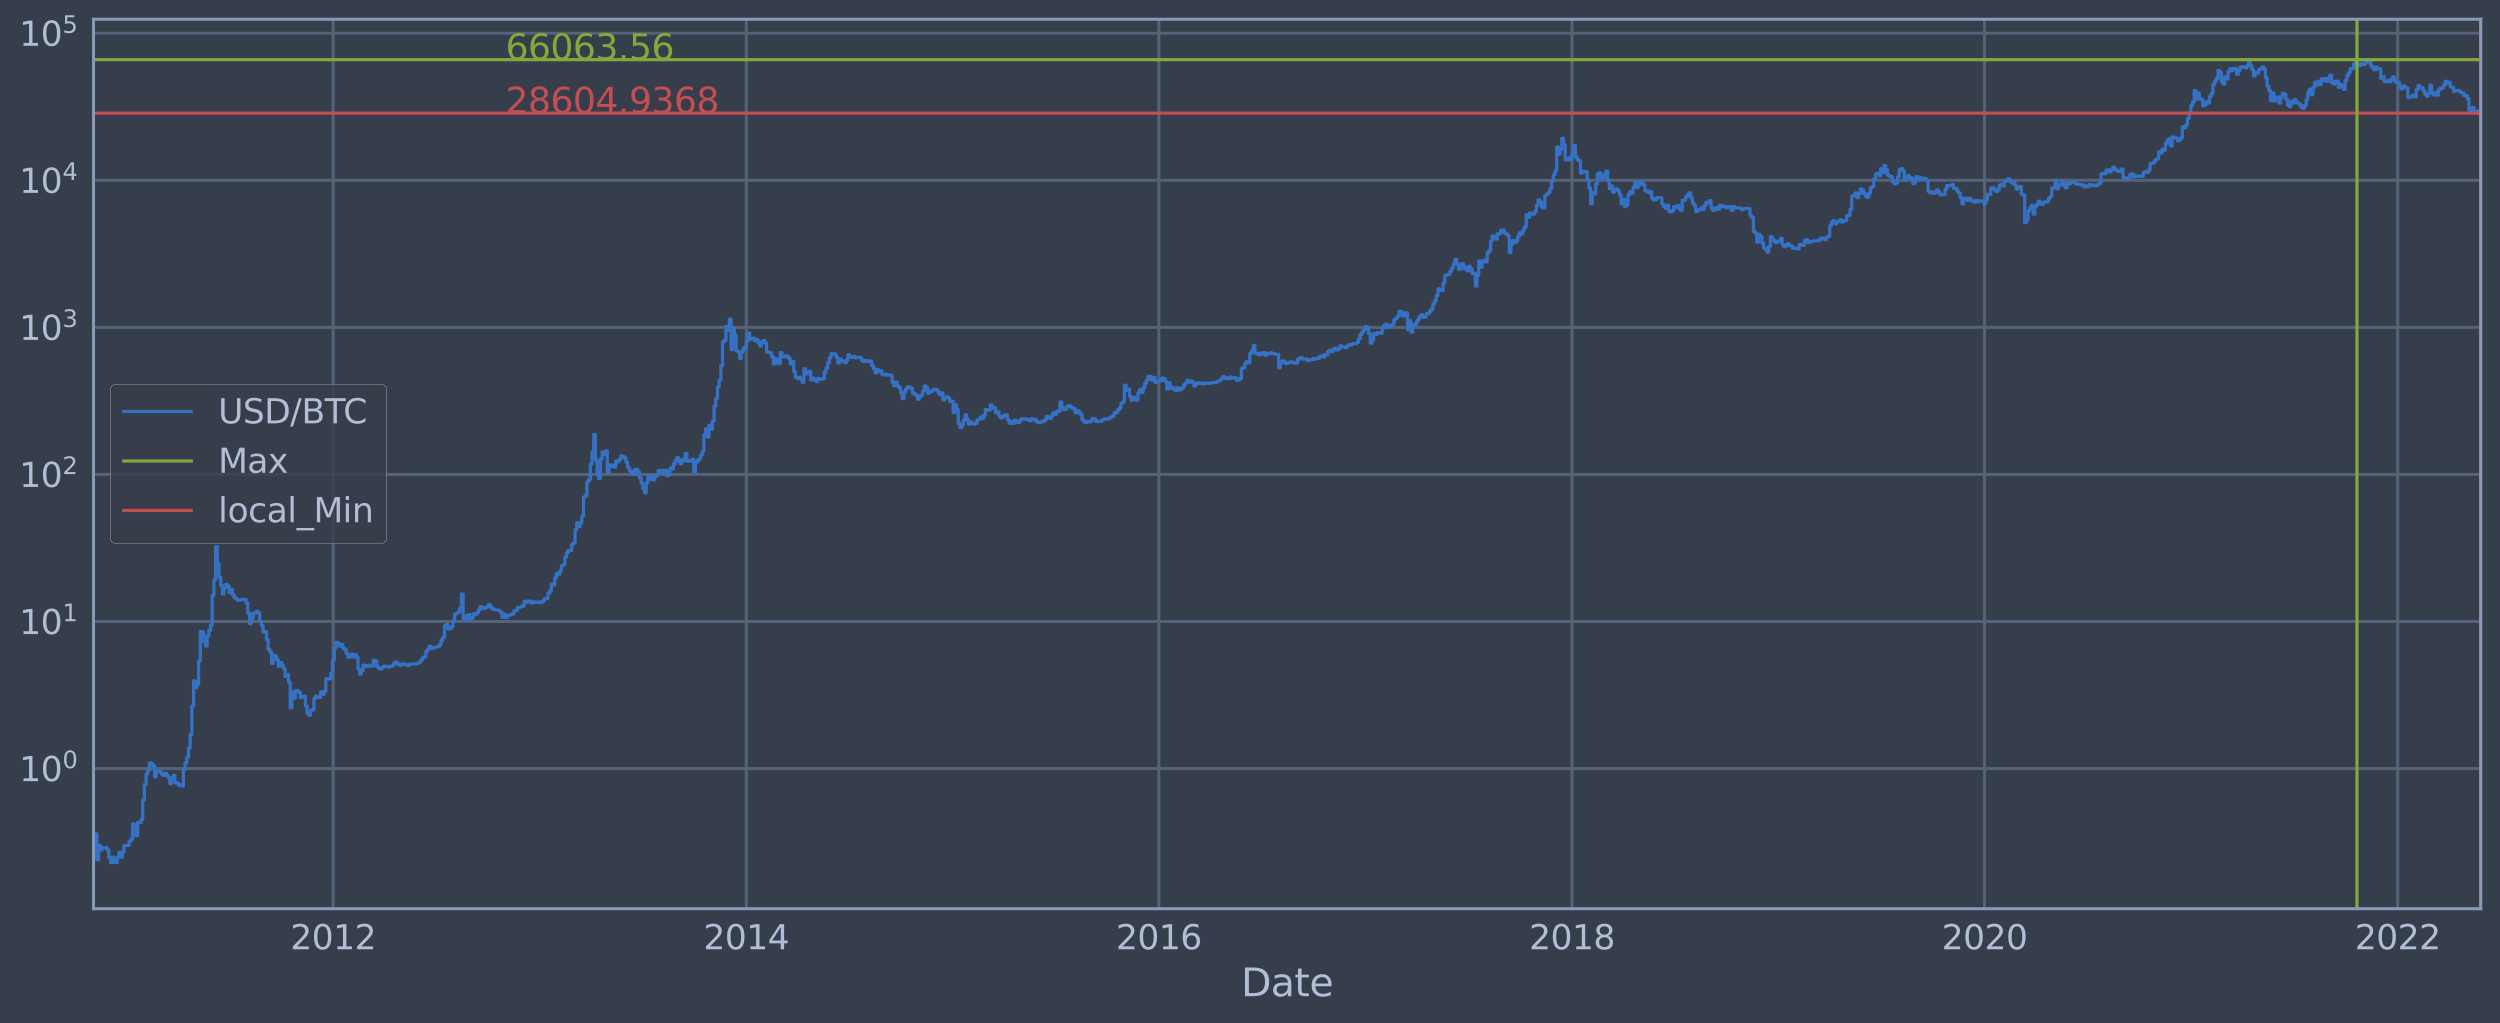 <?xml version="1.0" encoding="utf-8" standalone="no"?>
<!DOCTYPE svg PUBLIC "-//W3C//DTD SVG 1.1//EN"
  "http://www.w3.org/Graphics/SVG/1.1/DTD/svg11.dtd">
<svg xmlns:xlink="http://www.w3.org/1999/xlink" width="934.976pt" height="382.771pt" viewBox="0 0 934.976 382.771" xmlns="http://www.w3.org/2000/svg" version="1.1">
 <defs>
  <style type="text/css">*{stroke-linejoin: round; stroke-linecap: butt}</style>
 </defs>
 <g id="figure_1">
  <g id="patch_1">
   <path d="M 0 382.771 
L 934.976 382.771 
L 934.976 0 
L 0 0 
z
" style="fill: #373e4b"/>
  </g>
  <g id="axes_1">
   <g id="patch_2">
    <path d="M 34.976 339.84 
L 927.776 339.84 
L 927.776 7.2 
L 34.976 7.2 
z
" style="fill: #373e4b"/>
   </g>
   <g id="matplotlib.axis_1">
    <g id="xtick_1">
     <g id="line2d_1">
      <path d="M 34.976 339.84 
L 34.976 7.2 
" clip-path="url(#p8310ad82e3)" style="fill: none; stroke: #546379; stroke-width: 1.12; stroke-linecap: square"/>
     </g>
     <g id="line2d_2"/>
    </g>
    <g id="xtick_2">
     <g id="line2d_3">
      <path d="M 124.594 339.84 
L 124.594 7.2 
" clip-path="url(#p8310ad82e3)" style="fill: none; stroke: #546379; stroke-width: 1.12; stroke-linecap: square"/>
     </g>
     <g id="line2d_4"/>
     <g id="text_1">
      <!-- 2012 -->
      <g style="fill: #b1bed6" transform="translate(108.561 355.014)scale(0.126 -0.126)">
       <defs>
        <path id="DejaVuSans-32" d="M 1228 531 
L 3431 531 
L 3431 0 
L 469 0 
L 469 531 
Q 828 903 1448 1529 
Q 2069 2156 2228 2338 
Q 2531 2678 2651 2914 
Q 2772 3150 2772 3378 
Q 2772 3750 2511 3984 
Q 2250 4219 1831 4219 
Q 1534 4219 1204 4116 
Q 875 4013 500 3803 
L 500 4441 
Q 881 4594 1212 4672 
Q 1544 4750 1819 4750 
Q 2544 4750 2975 4387 
Q 3406 4025 3406 3419 
Q 3406 3131 3298 2873 
Q 3191 2616 2906 2266 
Q 2828 2175 2409 1742 
Q 1991 1309 1228 531 
z
" transform="scale(0.016)"/>
        <path id="DejaVuSans-30" d="M 2034 4250 
Q 1547 4250 1301 3770 
Q 1056 3291 1056 2328 
Q 1056 1369 1301 889 
Q 1547 409 2034 409 
Q 2525 409 2770 889 
Q 3016 1369 3016 2328 
Q 3016 3291 2770 3770 
Q 2525 4250 2034 4250 
z
M 2034 4750 
Q 2819 4750 3233 4129 
Q 3647 3509 3647 2328 
Q 3647 1150 3233 529 
Q 2819 -91 2034 -91 
Q 1250 -91 836 529 
Q 422 1150 422 2328 
Q 422 3509 836 4129 
Q 1250 4750 2034 4750 
z
" transform="scale(0.016)"/>
        <path id="DejaVuSans-31" d="M 794 531 
L 1825 531 
L 1825 4091 
L 703 3866 
L 703 4441 
L 1819 4666 
L 2450 4666 
L 2450 531 
L 3481 531 
L 3481 0 
L 794 0 
L 794 531 
z
" transform="scale(0.016)"/>
       </defs>
       <use xlink:href="#DejaVuSans-32"/>
       <use xlink:href="#DejaVuSans-30" x="63.623"/>
       <use xlink:href="#DejaVuSans-31" x="127.246"/>
       <use xlink:href="#DejaVuSans-32" x="190.869"/>
      </g>
     </g>
    </g>
    <g id="xtick_3">
     <g id="line2d_5">
      <path d="M 279.101 339.84 
L 279.101 7.2 
" clip-path="url(#p8310ad82e3)" style="fill: none; stroke: #546379; stroke-width: 1.12; stroke-linecap: square"/>
     </g>
     <g id="line2d_6"/>
     <g id="text_2">
      <!-- 2014 -->
      <g style="fill: #b1bed6" transform="translate(263.067 355.014)scale(0.126 -0.126)">
       <defs>
        <path id="DejaVuSans-34" d="M 2419 4116 
L 825 1625 
L 2419 1625 
L 2419 4116 
z
M 2253 4666 
L 3047 4666 
L 3047 1625 
L 3713 1625 
L 3713 1100 
L 3047 1100 
L 3047 0 
L 2419 0 
L 2419 1100 
L 313 1100 
L 313 1709 
L 2253 4666 
z
" transform="scale(0.016)"/>
       </defs>
       <use xlink:href="#DejaVuSans-32"/>
       <use xlink:href="#DejaVuSans-30" x="63.623"/>
       <use xlink:href="#DejaVuSans-31" x="127.246"/>
       <use xlink:href="#DejaVuSans-34" x="190.869"/>
      </g>
     </g>
    </g>
    <g id="xtick_4">
     <g id="line2d_7">
      <path d="M 433.396 339.84 
L 433.396 7.2 
" clip-path="url(#p8310ad82e3)" style="fill: none; stroke: #546379; stroke-width: 1.12; stroke-linecap: square"/>
     </g>
     <g id="line2d_8"/>
     <g id="text_3">
      <!-- 2016 -->
      <g style="fill: #b1bed6" transform="translate(417.363 355.014)scale(0.126 -0.126)">
       <defs>
        <path id="DejaVuSans-36" d="M 2113 2584 
Q 1688 2584 1439 2293 
Q 1191 2003 1191 1497 
Q 1191 994 1439 701 
Q 1688 409 2113 409 
Q 2538 409 2786 701 
Q 3034 994 3034 1497 
Q 3034 2003 2786 2293 
Q 2538 2584 2113 2584 
z
M 3366 4563 
L 3366 3988 
Q 3128 4100 2886 4159 
Q 2644 4219 2406 4219 
Q 1781 4219 1451 3797 
Q 1122 3375 1075 2522 
Q 1259 2794 1537 2939 
Q 1816 3084 2150 3084 
Q 2853 3084 3261 2657 
Q 3669 2231 3669 1497 
Q 3669 778 3244 343 
Q 2819 -91 2113 -91 
Q 1303 -91 875 529 
Q 447 1150 447 2328 
Q 447 3434 972 4092 
Q 1497 4750 2381 4750 
Q 2619 4750 2861 4703 
Q 3103 4656 3366 4563 
z
" transform="scale(0.016)"/>
       </defs>
       <use xlink:href="#DejaVuSans-32"/>
       <use xlink:href="#DejaVuSans-30" x="63.623"/>
       <use xlink:href="#DejaVuSans-31" x="127.246"/>
       <use xlink:href="#DejaVuSans-36" x="190.869"/>
      </g>
     </g>
    </g>
    <g id="xtick_5">
     <g id="line2d_9">
      <path d="M 587.903 339.84 
L 587.903 7.2 
" clip-path="url(#p8310ad82e3)" style="fill: none; stroke: #546379; stroke-width: 1.12; stroke-linecap: square"/>
     </g>
     <g id="line2d_10"/>
     <g id="text_4">
      <!-- 2018 -->
      <g style="fill: #b1bed6" transform="translate(571.87 355.014)scale(0.126 -0.126)">
       <defs>
        <path id="DejaVuSans-38" d="M 2034 2216 
Q 1584 2216 1326 1975 
Q 1069 1734 1069 1313 
Q 1069 891 1326 650 
Q 1584 409 2034 409 
Q 2484 409 2743 651 
Q 3003 894 3003 1313 
Q 3003 1734 2745 1975 
Q 2488 2216 2034 2216 
z
M 1403 2484 
Q 997 2584 770 2862 
Q 544 3141 544 3541 
Q 544 4100 942 4425 
Q 1341 4750 2034 4750 
Q 2731 4750 3128 4425 
Q 3525 4100 3525 3541 
Q 3525 3141 3298 2862 
Q 3072 2584 2669 2484 
Q 3125 2378 3379 2068 
Q 3634 1759 3634 1313 
Q 3634 634 3220 271 
Q 2806 -91 2034 -91 
Q 1263 -91 848 271 
Q 434 634 434 1313 
Q 434 1759 690 2068 
Q 947 2378 1403 2484 
z
M 1172 3481 
Q 1172 3119 1398 2916 
Q 1625 2713 2034 2713 
Q 2441 2713 2670 2916 
Q 2900 3119 2900 3481 
Q 2900 3844 2670 4047 
Q 2441 4250 2034 4250 
Q 1625 4250 1398 4047 
Q 1172 3844 1172 3481 
z
" transform="scale(0.016)"/>
       </defs>
       <use xlink:href="#DejaVuSans-32"/>
       <use xlink:href="#DejaVuSans-30" x="63.623"/>
       <use xlink:href="#DejaVuSans-31" x="127.246"/>
       <use xlink:href="#DejaVuSans-38" x="190.869"/>
      </g>
     </g>
    </g>
    <g id="xtick_6">
     <g id="line2d_11">
      <path d="M 742.199 339.84 
L 742.199 7.2 
" clip-path="url(#p8310ad82e3)" style="fill: none; stroke: #546379; stroke-width: 1.12; stroke-linecap: square"/>
     </g>
     <g id="line2d_12"/>
     <g id="text_5">
      <!-- 2020 -->
      <g style="fill: #b1bed6" transform="translate(726.165 355.014)scale(0.126 -0.126)">
       <use xlink:href="#DejaVuSans-32"/>
       <use xlink:href="#DejaVuSans-30" x="63.623"/>
       <use xlink:href="#DejaVuSans-32" x="127.246"/>
       <use xlink:href="#DejaVuSans-30" x="190.869"/>
      </g>
     </g>
    </g>
    <g id="xtick_7">
     <g id="line2d_13">
      <path d="M 896.706 339.84 
L 896.706 7.2 
" clip-path="url(#p8310ad82e3)" style="fill: none; stroke: #546379; stroke-width: 1.12; stroke-linecap: square"/>
     </g>
     <g id="line2d_14"/>
     <g id="text_6">
      <!-- 2022 -->
      <g style="fill: #b1bed6" transform="translate(880.672 355.014)scale(0.126 -0.126)">
       <use xlink:href="#DejaVuSans-32"/>
       <use xlink:href="#DejaVuSans-30" x="63.623"/>
       <use xlink:href="#DejaVuSans-32" x="127.246"/>
       <use xlink:href="#DejaVuSans-32" x="190.869"/>
      </g>
     </g>
    </g>
    <g id="xtick_8">
     <g id="line2d_15">
      <path d="M 927.776 339.84 
L 927.776 7.2 
" clip-path="url(#p8310ad82e3)" style="fill: none; stroke: #546379; stroke-width: 1.12; stroke-linecap: square"/>
     </g>
     <g id="line2d_16"/>
    </g>
    <g id="xtick_9">
     <g id="line2d_17"/>
    </g>
    <g id="xtick_10">
     <g id="line2d_18"/>
    </g>
    <g id="xtick_11">
     <g id="line2d_19"/>
    </g>
    <g id="xtick_12">
     <g id="line2d_20"/>
    </g>
    <g id="xtick_13">
     <g id="line2d_21"/>
    </g>
    <g id="xtick_14">
     <g id="line2d_22"/>
    </g>
    <g id="text_7">
     <!-- Date -->
     <g style="fill: #b1bed6" transform="translate(464.167 372.576)scale(0.144 -0.144)">
      <defs>
       <path id="DejaVuSans-44" d="M 1259 4147 
L 1259 519 
L 2022 519 
Q 2988 519 3436 956 
Q 3884 1394 3884 2338 
Q 3884 3275 3436 3711 
Q 2988 4147 2022 4147 
L 1259 4147 
z
M 628 4666 
L 1925 4666 
Q 3281 4666 3915 4102 
Q 4550 3538 4550 2338 
Q 4550 1131 3912 565 
Q 3275 0 1925 0 
L 628 0 
L 628 4666 
z
" transform="scale(0.016)"/>
       <path id="DejaVuSans-61" d="M 2194 1759 
Q 1497 1759 1228 1600 
Q 959 1441 959 1056 
Q 959 750 1161 570 
Q 1363 391 1709 391 
Q 2188 391 2477 730 
Q 2766 1069 2766 1631 
L 2766 1759 
L 2194 1759 
z
M 3341 1997 
L 3341 0 
L 2766 0 
L 2766 531 
Q 2569 213 2275 61 
Q 1981 -91 1556 -91 
Q 1019 -91 701 211 
Q 384 513 384 1019 
Q 384 1609 779 1909 
Q 1175 2209 1959 2209 
L 2766 2209 
L 2766 2266 
Q 2766 2663 2505 2880 
Q 2244 3097 1772 3097 
Q 1472 3097 1187 3025 
Q 903 2953 641 2809 
L 641 3341 
Q 956 3463 1253 3523 
Q 1550 3584 1831 3584 
Q 2591 3584 2966 3190 
Q 3341 2797 3341 1997 
z
" transform="scale(0.016)"/>
       <path id="DejaVuSans-74" d="M 1172 4494 
L 1172 3500 
L 2356 3500 
L 2356 3053 
L 1172 3053 
L 1172 1153 
Q 1172 725 1289 603 
Q 1406 481 1766 481 
L 2356 481 
L 2356 0 
L 1766 0 
Q 1100 0 847 248 
Q 594 497 594 1153 
L 594 3053 
L 172 3053 
L 172 3500 
L 594 3500 
L 594 4494 
L 1172 4494 
z
" transform="scale(0.016)"/>
       <path id="DejaVuSans-65" d="M 3597 1894 
L 3597 1613 
L 953 1613 
Q 991 1019 1311 708 
Q 1631 397 2203 397 
Q 2534 397 2845 478 
Q 3156 559 3463 722 
L 3463 178 
Q 3153 47 2828 -22 
Q 2503 -91 2169 -91 
Q 1331 -91 842 396 
Q 353 884 353 1716 
Q 353 2575 817 3079 
Q 1281 3584 2069 3584 
Q 2775 3584 3186 3129 
Q 3597 2675 3597 1894 
z
M 3022 2063 
Q 3016 2534 2758 2815 
Q 2500 3097 2075 3097 
Q 1594 3097 1305 2825 
Q 1016 2553 972 2059 
L 3022 2063 
z
" transform="scale(0.016)"/>
      </defs>
      <use xlink:href="#DejaVuSans-44"/>
      <use xlink:href="#DejaVuSans-61" x="77.002"/>
      <use xlink:href="#DejaVuSans-74" x="138.281"/>
      <use xlink:href="#DejaVuSans-65" x="177.49"/>
     </g>
    </g>
   </g>
   <g id="matplotlib.axis_2">
    <g id="ytick_1">
     <g id="line2d_23">
      <path d="M 34.976 287.439 
L 927.776 287.439 
" clip-path="url(#p8310ad82e3)" style="fill: none; stroke: #546379; stroke-width: 1.12; stroke-linecap: square"/>
     </g>
     <g id="line2d_24"/>
     <g id="text_8">
      <!-- $\mathdefault{10^{0}}$ -->
      <g style="fill: #b1bed6" transform="translate(7.2 292.226)scale(0.126 -0.126)">
       <use xlink:href="#DejaVuSans-31" transform="translate(0 0.766)"/>
       <use xlink:href="#DejaVuSans-30" transform="translate(63.623 0.766)"/>
       <use xlink:href="#DejaVuSans-30" transform="translate(128.203 39.047)scale(0.7)"/>
      </g>
     </g>
    </g>
    <g id="ytick_2">
     <g id="line2d_25">
      <path d="M 34.976 232.435 
L 927.776 232.435 
" clip-path="url(#p8310ad82e3)" style="fill: none; stroke: #546379; stroke-width: 1.12; stroke-linecap: square"/>
     </g>
     <g id="line2d_26"/>
     <g id="text_9">
      <!-- $\mathdefault{10^{1}}$ -->
      <g style="fill: #b1bed6" transform="translate(7.2 237.222)scale(0.126 -0.126)">
       <use xlink:href="#DejaVuSans-31" transform="translate(0 0.684)"/>
       <use xlink:href="#DejaVuSans-30" transform="translate(63.623 0.684)"/>
       <use xlink:href="#DejaVuSans-31" transform="translate(128.203 38.966)scale(0.7)"/>
      </g>
     </g>
    </g>
    <g id="ytick_3">
     <g id="line2d_27">
      <path d="M 34.976 177.43 
L 927.776 177.43 
" clip-path="url(#p8310ad82e3)" style="fill: none; stroke: #546379; stroke-width: 1.12; stroke-linecap: square"/>
     </g>
     <g id="line2d_28"/>
     <g id="text_10">
      <!-- $\mathdefault{10^{2}}$ -->
      <g style="fill: #b1bed6" transform="translate(7.2 182.217)scale(0.126 -0.126)">
       <use xlink:href="#DejaVuSans-31" transform="translate(0 0.766)"/>
       <use xlink:href="#DejaVuSans-30" transform="translate(63.623 0.766)"/>
       <use xlink:href="#DejaVuSans-32" transform="translate(128.203 39.047)scale(0.7)"/>
      </g>
     </g>
    </g>
    <g id="ytick_4">
     <g id="line2d_29">
      <path d="M 34.976 122.426 
L 927.776 122.426 
" clip-path="url(#p8310ad82e3)" style="fill: none; stroke: #546379; stroke-width: 1.12; stroke-linecap: square"/>
     </g>
     <g id="line2d_30"/>
     <g id="text_11">
      <!-- $\mathdefault{10^{3}}$ -->
      <g style="fill: #b1bed6" transform="translate(7.2 127.213)scale(0.126 -0.126)">
       <defs>
        <path id="DejaVuSans-33" d="M 2597 2516 
Q 3050 2419 3304 2112 
Q 3559 1806 3559 1356 
Q 3559 666 3084 287 
Q 2609 -91 1734 -91 
Q 1441 -91 1130 -33 
Q 819 25 488 141 
L 488 750 
Q 750 597 1062 519 
Q 1375 441 1716 441 
Q 2309 441 2620 675 
Q 2931 909 2931 1356 
Q 2931 1769 2642 2001 
Q 2353 2234 1838 2234 
L 1294 2234 
L 1294 2753 
L 1863 2753 
Q 2328 2753 2575 2939 
Q 2822 3125 2822 3475 
Q 2822 3834 2567 4026 
Q 2313 4219 1838 4219 
Q 1578 4219 1281 4162 
Q 984 4106 628 3988 
L 628 4550 
Q 988 4650 1302 4700 
Q 1616 4750 1894 4750 
Q 2613 4750 3031 4423 
Q 3450 4097 3450 3541 
Q 3450 3153 3228 2886 
Q 3006 2619 2597 2516 
z
" transform="scale(0.016)"/>
       </defs>
       <use xlink:href="#DejaVuSans-31" transform="translate(0 0.766)"/>
       <use xlink:href="#DejaVuSans-30" transform="translate(63.623 0.766)"/>
       <use xlink:href="#DejaVuSans-33" transform="translate(128.203 39.047)scale(0.7)"/>
      </g>
     </g>
    </g>
    <g id="ytick_5">
     <g id="line2d_31">
      <path d="M 34.976 67.422 
L 927.776 67.422 
" clip-path="url(#p8310ad82e3)" style="fill: none; stroke: #546379; stroke-width: 1.12; stroke-linecap: square"/>
     </g>
     <g id="line2d_32"/>
     <g id="text_12">
      <!-- $\mathdefault{10^{4}}$ -->
      <g style="fill: #b1bed6" transform="translate(7.2 72.209)scale(0.126 -0.126)">
       <use xlink:href="#DejaVuSans-31" transform="translate(0 0.684)"/>
       <use xlink:href="#DejaVuSans-30" transform="translate(63.623 0.684)"/>
       <use xlink:href="#DejaVuSans-34" transform="translate(128.203 38.966)scale(0.7)"/>
      </g>
     </g>
    </g>
    <g id="ytick_6">
     <g id="line2d_33">
      <path d="M 34.976 12.417 
L 927.776 12.417 
" clip-path="url(#p8310ad82e3)" style="fill: none; stroke: #546379; stroke-width: 1.12; stroke-linecap: square"/>
     </g>
     <g id="line2d_34"/>
     <g id="text_13">
      <!-- $\mathdefault{10^{5}}$ -->
      <g style="fill: #b1bed6" transform="translate(7.2 17.204)scale(0.126 -0.126)">
       <defs>
        <path id="DejaVuSans-35" d="M 691 4666 
L 3169 4666 
L 3169 4134 
L 1269 4134 
L 1269 2991 
Q 1406 3038 1543 3061 
Q 1681 3084 1819 3084 
Q 2600 3084 3056 2656 
Q 3513 2228 3513 1497 
Q 3513 744 3044 326 
Q 2575 -91 1722 -91 
Q 1428 -91 1123 -41 
Q 819 9 494 109 
L 494 744 
Q 775 591 1075 516 
Q 1375 441 1709 441 
Q 2250 441 2565 725 
Q 2881 1009 2881 1497 
Q 2881 1984 2565 2268 
Q 2250 2553 1709 2553 
Q 1456 2553 1204 2497 
Q 953 2441 691 2322 
L 691 4666 
z
" transform="scale(0.016)"/>
       </defs>
       <use xlink:href="#DejaVuSans-31" transform="translate(0 0.684)"/>
       <use xlink:href="#DejaVuSans-30" transform="translate(63.623 0.684)"/>
       <use xlink:href="#DejaVuSans-35" transform="translate(128.203 38.966)scale(0.7)"/>
      </g>
     </g>
    </g>
    <g id="ytick_7">
     <g id="line2d_35"/>
    </g>
    <g id="ytick_8">
     <g id="line2d_36"/>
    </g>
    <g id="ytick_9">
     <g id="line2d_37"/>
    </g>
    <g id="ytick_10">
     <g id="line2d_38"/>
    </g>
    <g id="ytick_11">
     <g id="line2d_39"/>
    </g>
    <g id="ytick_12">
     <g id="line2d_40"/>
    </g>
    <g id="ytick_13">
     <g id="line2d_41"/>
    </g>
    <g id="ytick_14">
     <g id="line2d_42"/>
    </g>
    <g id="ytick_15">
     <g id="line2d_43"/>
    </g>
    <g id="ytick_16">
     <g id="line2d_44"/>
    </g>
    <g id="ytick_17">
     <g id="line2d_45"/>
    </g>
    <g id="ytick_18">
     <g id="line2d_46"/>
    </g>
    <g id="ytick_19">
     <g id="line2d_47"/>
    </g>
    <g id="ytick_20">
     <g id="line2d_48"/>
    </g>
    <g id="ytick_21">
     <g id="line2d_49"/>
    </g>
    <g id="ytick_22">
     <g id="line2d_50"/>
    </g>
    <g id="ytick_23">
     <g id="line2d_51"/>
    </g>
    <g id="ytick_24">
     <g id="line2d_52"/>
    </g>
    <g id="ytick_25">
     <g id="line2d_53"/>
    </g>
    <g id="ytick_26">
     <g id="line2d_54"/>
    </g>
    <g id="ytick_27">
     <g id="line2d_55"/>
    </g>
    <g id="ytick_28">
     <g id="line2d_56"/>
    </g>
    <g id="ytick_29">
     <g id="line2d_57"/>
    </g>
    <g id="ytick_30">
     <g id="line2d_58"/>
    </g>
    <g id="ytick_31">
     <g id="line2d_59"/>
    </g>
    <g id="ytick_32">
     <g id="line2d_60"/>
    </g>
    <g id="ytick_33">
     <g id="line2d_61"/>
    </g>
    <g id="ytick_34">
     <g id="line2d_62"/>
    </g>
    <g id="ytick_35">
     <g id="line2d_63"/>
    </g>
    <g id="ytick_36">
     <g id="line2d_64"/>
    </g>
    <g id="ytick_37">
     <g id="line2d_65"/>
    </g>
    <g id="ytick_38">
     <g id="line2d_66"/>
    </g>
    <g id="ytick_39">
     <g id="line2d_67"/>
    </g>
    <g id="ytick_40">
     <g id="line2d_68"/>
    </g>
    <g id="ytick_41">
     <g id="line2d_69"/>
    </g>
    <g id="ytick_42">
     <g id="line2d_70"/>
    </g>
    <g id="ytick_43">
     <g id="line2d_71"/>
    </g>
    <g id="ytick_44">
     <g id="line2d_72"/>
    </g>
    <g id="ytick_45">
     <g id="line2d_73"/>
    </g>
    <g id="ytick_46">
     <g id="line2d_74"/>
    </g>
    <g id="ytick_47">
     <g id="line2d_75"/>
    </g>
    <g id="ytick_48">
     <g id="line2d_76"/>
    </g>
    <g id="ytick_49">
     <g id="line2d_77"/>
    </g>
    <g id="ytick_50">
     <g id="line2d_78"/>
    </g>
    <g id="ytick_51">
     <g id="line2d_79"/>
    </g>
    <g id="ytick_52">
     <g id="line2d_80"/>
    </g>
    <g id="ytick_53">
     <g id="line2d_81"/>
    </g>
    <g id="ytick_54">
     <g id="line2d_82"/>
    </g>
   </g>
   <g id="line2d_83">
    <path d="M 34.976 324.72 
L 34.976 320.555 
L 35.61 320.555 
L 35.61 311.844 
L 36.244 311.844 
L 36.244 321.53 
L 36.878 321.53 
L 36.878 316.2 
L 37.512 316.2 
L 37.512 317.848 
L 38.146 317.848 
L 38.146 317.01 
L 40.049 317.01 
L 40.049 317.848 
L 40.683 317.848 
L 40.683 320.555 
L 41.317 320.555 
L 41.317 322.547 
L 41.951 322.547 
L 41.951 320.555 
L 42.585 320.555 
L 42.585 322.547 
L 43.853 322.547 
L 43.853 320.555 
L 44.487 320.555 
L 44.487 318.717 
L 45.121 318.717 
L 45.121 320.555 
L 45.756 320.555 
L 45.756 318.717 
L 46.39 318.717 
L 46.39 316.2 
L 48.292 316.2 
L 48.292 314.658 
L 48.926 314.658 
L 48.926 313.923 
L 49.56 313.923 
L 49.56 308.162 
L 50.194 308.162 
L 50.194 309.328 
L 50.828 309.328 
L 50.828 312.517 
L 51.462 312.517 
L 51.462 307.6 
L 52.731 307.6 
L 52.731 306.514 
L 53.365 306.514 
L 53.365 299.247 
L 53.999 299.247 
L 53.999 293.374 
L 54.633 293.374 
L 54.633 289.431 
L 55.267 289.431 
L 55.267 288.167 
L 55.901 288.167 
L 55.901 285.38 
L 56.535 285.38 
L 56.535 285.601 
L 57.169 285.601 
L 57.169 286.502 
L 57.803 286.502 
L 57.803 290.493 
L 58.437 290.493 
L 58.437 288.414 
L 59.706 288.414 
L 59.706 288.664 
L 60.34 288.664 
L 60.34 289.431 
L 60.974 289.431 
L 60.974 289.956 
L 61.608 289.956 
L 61.608 289.173 
L 62.242 289.173 
L 62.242 289.956 
L 62.876 289.956 
L 62.876 290.766 
L 63.51 290.766 
L 63.51 293.07 
L 64.144 293.07 
L 64.144 291.042 
L 64.778 291.042 
L 64.778 289.956 
L 65.412 289.956 
L 65.412 292.77 
L 66.681 292.77 
L 66.681 293.683 
L 67.315 293.683 
L 67.315 293.374 
L 67.949 293.374 
L 67.949 293.995 
L 68.583 293.995 
L 68.583 287.679 
L 69.217 287.679 
L 69.217 285.38 
L 69.851 285.38 
L 69.851 283.284 
L 70.485 283.284 
L 70.485 279.745 
L 71.119 279.745 
L 71.119 274.623 
L 71.753 274.623 
L 71.753 264.069 
L 72.387 264.069 
L 72.387 254.624 
L 73.021 254.624 
L 73.021 257.107 
L 73.656 257.107 
L 73.656 255.865 
L 74.29 255.865 
L 74.29 247.11 
L 74.924 247.11 
L 74.924 236.149 
L 75.558 236.149 
L 75.558 236.401 
L 76.192 236.401 
L 76.192 240.018 
L 76.826 240.018 
L 76.826 241.612 
L 77.46 241.612 
L 77.46 237.915 
L 78.094 237.915 
L 78.094 235.816 
L 78.728 235.816 
L 78.728 233.736 
L 79.362 233.736 
L 79.362 222.669 
L 79.996 222.669 
L 79.996 216.864 
L 80.631 216.864 
L 80.631 204.397 
L 81.265 204.397 
L 81.265 210.671 
L 81.899 210.671 
L 81.899 215.889 
L 82.533 215.889 
L 82.533 218.93 
L 83.167 218.93 
L 83.167 222.136 
L 83.801 222.136 
L 83.801 219.829 
L 84.435 219.829 
L 84.435 218.54 
L 85.069 218.54 
L 85.069 219.231 
L 85.703 219.231 
L 85.703 221.599 
L 86.337 221.599 
L 86.337 220.559 
L 86.971 220.559 
L 86.971 222.495 
L 87.606 222.495 
L 87.606 223.526 
L 88.24 223.526 
L 88.24 223.974 
L 88.874 223.974 
L 88.874 224.517 
L 90.142 224.5 
L 90.142 224.126 
L 91.41 224.227 
L 91.41 224.295 
L 92.044 224.295 
L 92.044 225.497 
L 92.678 225.497 
L 92.678 229.263 
L 93.312 229.263 
L 93.312 233.261 
L 93.946 233.261 
L 93.946 231.613 
L 94.581 231.613 
L 94.581 229.305 
L 95.849 229.326 
L 95.849 228.582 
L 96.483 228.582 
L 96.483 229.158 
L 97.117 229.158 
L 97.117 232.411 
L 97.751 232.411 
L 97.751 233.913 
L 98.385 233.913 
L 98.385 236.43 
L 99.019 236.43 
L 99.019 236.149 
L 99.653 236.149 
L 99.653 239.212 
L 100.287 239.212 
L 100.287 242.762 
L 100.921 242.762 
L 100.921 243.893 
L 101.556 243.893 
L 101.556 248.148 
L 102.19 248.148 
L 102.19 245.079 
L 102.824 245.079 
L 102.824 245.447 
L 103.458 245.447 
L 103.458 246.759 
L 104.092 246.759 
L 104.092 249.233 
L 104.726 249.233 
L 104.726 247.736 
L 105.36 247.736 
L 105.36 248.85 
L 105.994 248.85 
L 105.994 250.018 
L 106.628 250.018 
L 106.628 252.988 
L 107.262 252.988 
L 107.262 252.21 
L 107.896 252.21 
L 107.896 255.112 
L 108.531 255.112 
L 108.531 264.706 
L 109.165 264.706 
L 109.165 258.846 
L 109.799 258.846 
L 109.799 261.195 
L 110.433 261.195 
L 110.433 258.276 
L 111.701 258.346 
L 111.701 259.064 
L 112.335 259.064 
L 112.335 260.879 
L 112.969 260.879 
L 112.969 260.489 
L 113.603 260.489 
L 113.603 260.335 
L 114.237 260.335 
L 114.237 263.979 
L 114.871 263.979 
L 114.871 266.826 
L 115.506 266.826 
L 115.506 267.542 
L 116.14 267.542 
L 116.14 265.743 
L 116.774 265.743 
L 116.774 265.455 
L 117.408 265.455 
L 117.408 261.195 
L 118.042 261.195 
L 118.042 260.412 
L 118.676 260.412 
L 118.676 260.722 
L 119.31 260.722 
L 119.31 260.879 
L 119.944 260.879 
L 119.944 258.702 
L 120.578 258.702 
L 120.578 259.654 
L 121.212 259.654 
L 121.212 258.488 
L 121.846 258.488 
L 121.846 253.85 
L 122.481 253.85 
L 122.481 253.967 
L 123.115 253.967 
L 123.115 253.792 
L 123.749 253.792 
L 123.749 251.669 
L 124.383 251.669 
L 124.383 246.934 
L 125.017 246.934 
L 125.017 242.361 
L 125.651 242.361 
L 125.651 240.282 
L 126.285 240.282 
L 126.285 240.616 
L 126.919 240.616 
L 126.919 241.612 
L 127.553 241.612 
L 127.553 241.058 
L 128.187 241.058 
L 128.187 242.469 
L 128.821 242.469 
L 128.821 242.836 
L 129.456 242.836 
L 129.456 244.321 
L 130.09 244.321 
L 130.09 245.779 
L 130.724 245.779 
L 130.724 245.571 
L 131.358 245.571 
L 131.358 244.677 
L 131.992 244.677 
L 131.992 245.696 
L 132.626 245.696 
L 132.626 244.877 
L 133.26 244.877 
L 133.26 245.905 
L 133.894 245.905 
L 133.894 250.268 
L 134.528 250.268 
L 134.528 252.155 
L 135.162 252.155 
L 135.162 250.829 
L 135.796 250.829 
L 135.796 248.755 
L 136.431 248.755 
L 136.431 249.088 
L 137.065 249.088 
L 137.065 249.281 
L 137.699 249.281 
L 137.699 248.802 
L 138.333 248.802 
L 138.333 249.04 
L 139.601 249.088 
L 139.601 246.934 
L 140.235 246.934 
L 140.235 247.154 
L 140.869 247.154 
L 140.869 249.233 
L 141.503 249.233 
L 141.503 249.918 
L 142.137 249.918 
L 142.137 250.268 
L 142.771 250.268 
L 142.771 249.72 
L 143.406 249.72 
L 143.406 249.136 
L 144.674 249.185 
L 144.674 249.281 
L 145.308 249.281 
L 145.308 249.475 
L 145.942 249.475 
L 145.942 249.136 
L 147.21 249.04 
L 147.21 248.102 
L 147.844 248.102 
L 147.844 247.601 
L 148.478 247.601 
L 148.478 248.24 
L 149.112 248.24 
L 149.112 248.567 
L 149.746 248.567 
L 149.746 248.802 
L 150.381 248.802 
L 150.381 248.287 
L 151.015 248.287 
L 151.015 248.52 
L 152.283 248.52 
L 152.283 248.945 
L 152.917 248.945 
L 152.917 248.52 
L 153.551 248.52 
L 153.551 248.333 
L 156.087 248.24 
L 156.087 248.01 
L 156.721 248.01 
L 156.721 247.736 
L 157.356 247.736 
L 157.356 246.803 
L 157.99 246.803 
L 157.99 245.947 
L 158.624 245.947 
L 158.624 245.613 
L 159.258 245.613 
L 159.258 243.586 
L 159.892 243.586 
L 159.892 242.799 
L 160.526 242.799 
L 160.526 241.647 
L 161.16 241.647 
L 161.16 242.506 
L 162.428 242.433 
L 162.428 242.037 
L 163.696 241.966 
L 163.696 241.859 
L 164.331 241.859 
L 164.331 241.023 
L 164.965 241.023 
L 164.965 239.435 
L 165.599 239.435 
L 165.599 238.37 
L 166.233 238.37 
L 166.233 233.989 
L 166.867 233.989 
L 166.867 233.585 
L 167.501 233.585 
L 167.501 235.192 
L 168.769 235.085 
L 168.769 234.375 
L 169.403 234.375 
L 169.403 232.15 
L 170.037 232.15 
L 170.037 229.706 
L 170.671 229.706 
L 170.671 229.41 
L 171.306 229.41 
L 171.306 228.807 
L 171.94 228.807 
L 171.94 227.49 
L 172.574 227.49 
L 172.574 222.167 
L 173.208 222.167 
L 173.208 231.383 
L 173.842 231.383 
L 173.842 231.845 
L 174.476 231.845 
L 174.476 230.18 
L 175.11 230.18 
L 175.11 229.856 
L 175.744 229.856 
L 175.744 231.59 
L 176.378 231.59 
L 176.378 231.065 
L 177.012 231.065 
L 177.012 229.579 
L 177.646 229.579 
L 177.646 229.856 
L 178.281 229.856 
L 178.281 229.138 
L 178.915 229.138 
L 178.915 228.119 
L 179.549 228.119 
L 179.549 226.857 
L 180.183 226.857 
L 180.183 227.296 
L 180.817 227.296 
L 180.817 227.606 
L 181.451 227.606 
L 181.451 227.181 
L 182.085 227.181 
L 182.085 226.952 
L 182.719 226.952 
L 182.719 226.039 
L 183.353 226.039 
L 183.353 226.952 
L 183.987 226.952 
L 183.987 227.763 
L 184.621 227.763 
L 184.621 227.881 
L 185.256 227.881 
L 185.256 228.099 
L 186.524 228.199 
L 186.524 228.36 
L 187.158 228.36 
L 187.158 228.972 
L 187.792 228.972 
L 187.792 230.841 
L 188.426 230.841 
L 188.426 229.792 
L 189.06 229.792 
L 189.06 230.998 
L 189.694 230.998 
L 189.694 230.223 
L 190.328 230.223 
L 190.328 230.071 
L 190.962 230.071 
L 190.962 229.792 
L 191.596 229.792 
L 191.596 229.557 
L 192.231 229.557 
L 192.231 228.44 
L 192.865 228.44 
L 192.865 228.279 
L 193.499 228.279 
L 193.499 227.181 
L 194.767 227.104 
L 194.767 226.8 
L 195.401 226.8 
L 195.401 226.631 
L 196.035 226.631 
L 196.035 224.932 
L 196.669 224.932 
L 196.669 225.213 
L 197.303 225.213 
L 197.303 224.741 
L 198.571 224.827 
L 198.571 225.443 
L 199.206 225.443 
L 199.206 225.037 
L 199.84 225.037 
L 199.84 225.354 
L 201.108 225.248 
L 201.108 225.142 
L 201.742 225.142 
L 201.742 225.408 
L 202.376 225.408 
L 202.376 225.195 
L 203.01 225.195 
L 203.01 224.672 
L 203.644 224.672 
L 203.644 223.874 
L 204.912 223.824 
L 204.912 221.919 
L 205.546 221.919 
L 205.546 220.984 
L 206.181 220.984 
L 206.181 218.433 
L 206.815 218.433 
L 206.815 218.782 
L 207.449 218.782 
L 207.449 216.141 
L 208.083 216.141 
L 208.083 214.429 
L 208.717 214.429 
L 208.717 214.723 
L 209.351 214.723 
L 209.351 213.438 
L 209.985 213.438 
L 209.985 211.551 
L 210.619 211.551 
L 210.619 211.225 
L 211.253 211.225 
L 211.253 208.365 
L 211.887 208.365 
L 211.887 206.609 
L 212.521 206.609 
L 212.521 205.78 
L 213.79 205.875 
L 213.79 203.655 
L 214.424 203.655 
L 214.424 203.026 
L 215.058 203.026 
L 215.058 198.153 
L 215.692 198.153 
L 215.692 195.502 
L 216.326 195.502 
L 216.326 196.869 
L 216.96 196.869 
L 216.96 195.517 
L 217.594 195.517 
L 217.594 192.996 
L 218.228 192.996 
L 218.228 185.865 
L 218.862 185.865 
L 218.862 185.301 
L 219.496 185.301 
L 219.496 180.268 
L 220.131 180.268 
L 220.131 179.293 
L 220.765 179.293 
L 220.765 173.61 
L 221.399 173.61 
L 221.399 169.037 
L 222.033 169.037 
L 222.033 162.483 
L 222.667 162.483 
L 222.667 172.119 
L 223.301 172.119 
L 223.301 177.43 
L 223.935 177.43 
L 223.935 178.934 
L 224.569 178.934 
L 224.569 171.627 
L 225.203 171.627 
L 225.203 168.97 
L 225.837 168.97 
L 225.837 169.91 
L 226.471 169.91 
L 226.471 168.63 
L 227.106 168.63 
L 227.106 176.655 
L 227.74 176.655 
L 227.74 173.889 
L 228.374 173.889 
L 228.374 174.437 
L 229.008 174.437 
L 229.008 173.951 
L 229.642 173.951 
L 229.642 174.723 
L 230.276 174.723 
L 230.276 172.423 
L 230.91 172.423 
L 230.91 172.676 
L 231.544 172.676 
L 231.544 171.777 
L 232.178 171.777 
L 232.178 170.528 
L 232.812 170.528 
L 232.812 170.744 
L 233.446 170.744 
L 233.446 171.292 
L 234.081 171.292 
L 234.081 172.794 
L 234.715 172.794 
L 234.715 174.83 
L 235.349 174.83 
L 235.349 176.016 
L 235.983 176.016 
L 235.983 176.516 
L 236.617 176.516 
L 236.617 177.454 
L 237.251 177.454 
L 237.251 175.663 
L 237.885 175.663 
L 237.885 175.515 
L 238.519 175.515 
L 238.519 176.519 
L 239.153 176.519 
L 239.153 178.744 
L 239.787 178.744 
L 239.787 180.757 
L 240.421 180.757 
L 240.421 182.749 
L 241.056 182.749 
L 241.056 184.302 
L 241.69 184.302 
L 241.69 180.511 
L 242.324 180.511 
L 242.324 177.913 
L 242.958 177.913 
L 242.958 178.146 
L 243.592 178.146 
L 243.592 179.422 
L 244.86 179.425 
L 244.86 178.158 
L 245.494 178.158 
L 245.494 177.743 
L 246.128 177.743 
L 246.128 175.993 
L 246.762 175.993 
L 246.762 176.276 
L 247.396 176.276 
L 247.396 175.912 
L 248.031 175.912 
L 248.031 176.771 
L 248.665 176.771 
L 248.665 175.895 
L 249.299 175.895 
L 249.299 177.893 
L 249.933 177.893 
L 249.933 177.598 
L 250.567 177.598 
L 250.567 175.06 
L 251.201 175.06 
L 251.201 175.363 
L 251.835 175.363 
L 251.835 173.533 
L 252.469 173.533 
L 252.469 172.13 
L 253.103 172.13 
L 253.103 171.146 
L 253.737 171.146 
L 253.737 172.557 
L 254.371 172.557 
L 254.371 173.44 
L 255.006 173.44 
L 255.006 171.807 
L 255.64 171.807 
L 255.64 172.282 
L 256.274 172.282 
L 256.274 169.538 
L 256.908 169.538 
L 256.908 172.477 
L 258.176 172.553 
L 258.176 172.167 
L 258.81 172.167 
L 258.81 171.719 
L 259.444 171.719 
L 259.444 176.528 
L 260.078 176.528 
L 260.078 172.837 
L 260.712 172.837 
L 260.712 172.269 
L 261.346 172.269 
L 261.346 171.644 
L 261.981 171.644 
L 261.981 170.231 
L 262.615 170.231 
L 262.615 168.73 
L 263.249 168.73 
L 263.249 162.59 
L 263.883 162.59 
L 263.883 160.434 
L 264.517 160.434 
L 264.517 163.448 
L 265.151 163.448 
L 265.151 159.034 
L 265.785 159.034 
L 265.785 160.517 
L 266.419 160.517 
L 266.419 157.539 
L 267.053 157.539 
L 267.053 151.913 
L 267.687 151.913 
L 267.687 149.055 
L 268.321 149.055 
L 268.321 144.736 
L 268.956 144.736 
L 268.956 142.188 
L 269.59 142.188 
L 269.59 136.838 
L 270.224 136.838 
L 270.224 127.906 
L 270.858 127.906 
L 270.858 127.326 
L 271.492 127.326 
L 271.492 122.091 
L 272.126 122.091 
L 272.126 123.526 
L 272.76 123.526 
L 272.76 119.361 
L 273.394 119.361 
L 273.394 130.745 
L 274.028 130.745 
L 274.028 122.939 
L 274.662 122.939 
L 274.662 125.344 
L 275.296 125.344 
L 275.296 131.29 
L 275.931 131.29 
L 275.931 131.453 
L 276.565 131.453 
L 276.565 134.073 
L 277.199 134.073 
L 277.199 131.673 
L 277.833 131.673 
L 277.833 130.44 
L 278.467 130.44 
L 278.467 129.878 
L 279.101 129.878 
L 279.101 127.537 
L 279.735 127.537 
L 279.735 124.53 
L 280.369 124.53 
L 280.369 126.984 
L 281.003 126.984 
L 281.003 126.476 
L 282.271 126.539 
L 282.271 127.424 
L 282.906 127.424 
L 282.906 127.028 
L 283.54 127.028 
L 283.54 128.361 
L 284.174 128.361 
L 284.174 129.376 
L 284.808 129.376 
L 284.808 127.756 
L 285.442 127.756 
L 285.442 127.332 
L 286.076 127.332 
L 286.076 128.331 
L 286.71 128.331 
L 286.71 131.611 
L 287.344 131.611 
L 287.344 131.811 
L 287.978 131.811 
L 287.978 131.982 
L 288.612 131.982 
L 288.612 133.465 
L 289.246 133.465 
L 289.246 136.149 
L 289.881 136.149 
L 289.881 134.193 
L 290.515 134.193 
L 290.515 135.225 
L 291.149 135.225 
L 291.149 135.96 
L 291.783 135.96 
L 291.783 131.876 
L 292.417 131.876 
L 292.417 133.388 
L 293.685 133.488 
L 293.685 133.049 
L 294.319 133.049 
L 294.319 133.275 
L 294.953 133.275 
L 294.953 134.187 
L 295.587 134.187 
L 295.587 136.149 
L 296.221 136.149 
L 296.221 135.201 
L 296.856 135.201 
L 296.856 139.003 
L 297.49 139.003 
L 297.49 141.106 
L 298.124 141.106 
L 298.124 141.569 
L 298.758 141.569 
L 298.758 141.08 
L 299.392 141.08 
L 299.392 141.933 
L 300.026 141.933 
L 300.026 142.958 
L 300.66 142.958 
L 300.66 137.91 
L 301.294 137.91 
L 301.294 139.854 
L 301.928 139.854 
L 301.928 139.061 
L 302.562 139.061 
L 302.562 138.881 
L 303.196 138.881 
L 303.196 142.103 
L 303.831 142.103 
L 303.831 141.393 
L 304.465 141.393 
L 304.465 142.038 
L 305.099 142.038 
L 305.099 142.698 
L 305.733 142.698 
L 305.733 141.554 
L 306.367 141.554 
L 306.367 141.905 
L 307.001 141.905 
L 307.001 141.686 
L 308.269 141.666 
L 308.269 139.274 
L 308.903 139.274 
L 308.903 137.686 
L 309.537 137.686 
L 309.537 135.741 
L 310.171 135.741 
L 310.171 133.795 
L 310.806 133.795 
L 310.806 132.28 
L 312.074 132.298 
L 312.074 132.457 
L 312.708 132.457 
L 312.708 133.655 
L 313.342 133.655 
L 313.342 135.758 
L 313.976 135.758 
L 313.976 134.312 
L 314.61 134.312 
L 314.61 134.89 
L 315.244 134.89 
L 315.244 135.101 
L 315.878 135.101 
L 315.878 135.548 
L 316.512 135.548 
L 316.512 134.629 
L 317.146 134.629 
L 317.146 132.698 
L 317.781 132.698 
L 317.781 133.425 
L 318.415 133.425 
L 318.415 133.655 
L 319.049 133.655 
L 319.049 133.312 
L 319.683 133.312 
L 319.683 133.799 
L 320.317 133.799 
L 320.317 133.623 
L 321.585 133.577 
L 321.585 133.829 
L 322.219 133.829 
L 322.219 134.792 
L 322.853 134.792 
L 322.853 135.213 
L 323.487 135.213 
L 323.487 134.798 
L 324.121 134.798 
L 324.121 135.091 
L 324.756 135.091 
L 324.756 135.233 
L 325.39 135.233 
L 325.39 135 
L 326.024 135 
L 326.024 136.708 
L 326.658 136.708 
L 326.658 137.869 
L 327.292 137.869 
L 327.292 139.466 
L 327.926 139.466 
L 327.926 138.246 
L 328.56 138.246 
L 328.56 138.91 
L 329.194 138.91 
L 329.194 138.67 
L 329.828 138.67 
L 329.828 140.015 
L 330.462 140.015 
L 330.462 140.234 
L 331.096 140.234 
L 331.096 139.979 
L 331.731 139.979 
L 331.731 140.292 
L 332.999 140.228 
L 332.999 140.42 
L 333.633 140.42 
L 333.633 142.835 
L 334.267 142.835 
L 334.267 144.246 
L 334.901 144.246 
L 334.901 142.94 
L 335.535 142.94 
L 335.535 144.291 
L 336.169 144.291 
L 336.169 144.908 
L 336.803 144.908 
L 336.803 146.904 
L 337.437 146.904 
L 337.437 149.083 
L 338.071 149.083 
L 338.071 146.593 
L 338.706 146.593 
L 338.706 145.489 
L 339.34 145.489 
L 339.34 144.625 
L 339.974 144.625 
L 339.974 144.858 
L 340.608 144.858 
L 340.608 145.172 
L 341.242 145.172 
L 341.242 146.932 
L 341.876 146.932 
L 341.876 147.443 
L 342.51 147.443 
L 342.51 147.827 
L 343.144 147.827 
L 343.144 149.322 
L 343.778 149.322 
L 343.778 148.293 
L 344.412 148.293 
L 344.412 147.714 
L 345.046 147.714 
L 345.046 146.215 
L 345.681 146.215 
L 345.681 144.368 
L 346.315 144.368 
L 346.315 144.988 
L 346.949 144.988 
L 346.949 147.067 
L 347.583 147.067 
L 347.583 146.363 
L 348.851 146.38 
L 348.851 145.819 
L 349.485 145.819 
L 349.485 145.564 
L 350.119 145.564 
L 350.119 145.792 
L 350.753 145.792 
L 350.753 146.634 
L 351.387 146.634 
L 351.387 147.575 
L 352.021 147.575 
L 352.021 146.978 
L 352.656 146.978 
L 352.656 149.545 
L 353.29 149.545 
L 353.29 148.8 
L 353.924 148.8 
L 353.924 148.412 
L 354.558 148.412 
L 354.558 148.914 
L 355.192 148.914 
L 355.192 150.143 
L 356.46 150.035 
L 356.46 154.315 
L 357.094 154.315 
L 357.094 151.347 
L 357.728 151.347 
L 357.728 153.181 
L 358.362 153.181 
L 358.362 158.379 
L 358.996 158.379 
L 358.996 159.92 
L 359.631 159.92 
L 359.631 159.033 
L 360.265 159.033 
L 360.265 157.172 
L 360.899 157.172 
L 360.899 155.133 
L 361.533 155.133 
L 361.533 156.898 
L 362.167 156.898 
L 362.167 158.677 
L 362.801 158.677 
L 362.801 157.792 
L 363.435 157.792 
L 363.435 158.341 
L 364.069 158.341 
L 364.069 158.603 
L 364.703 158.603 
L 364.703 158.344 
L 365.337 158.344 
L 365.337 157.103 
L 365.971 157.103 
L 365.971 156.773 
L 366.606 156.773 
L 366.606 155.985 
L 367.24 155.985 
L 367.24 156.523 
L 367.874 156.523 
L 367.874 155.341 
L 368.508 155.341 
L 368.508 153.19 
L 369.142 153.19 
L 369.142 153.43 
L 369.776 153.43 
L 369.776 153.265 
L 370.41 153.265 
L 370.41 151.462 
L 371.044 151.462 
L 371.044 152.648 
L 371.678 152.648 
L 371.678 152.455 
L 372.312 152.455 
L 372.312 154.413 
L 372.946 154.413 
L 372.946 154.061 
L 373.581 154.061 
L 373.581 155.616 
L 374.215 155.616 
L 374.215 156.285 
L 374.849 156.285 
L 374.849 155.88 
L 375.483 155.88 
L 375.483 155.194 
L 376.751 155.172 
L 376.751 156.918 
L 377.385 156.918 
L 377.385 158.271 
L 378.019 158.271 
L 378.019 157.795 
L 378.653 157.795 
L 378.653 158.314 
L 379.287 158.314 
L 379.287 157.164 
L 379.921 157.164 
L 379.921 157.922 
L 380.556 157.922 
L 380.556 158.037 
L 381.19 158.037 
L 381.19 157.433 
L 381.824 157.433 
L 381.824 156.692 
L 383.726 156.606 
L 383.726 156.922 
L 384.994 156.855 
L 384.994 157.389 
L 385.628 157.389 
L 385.628 156.637 
L 386.262 156.637 
L 386.262 156.96 
L 387.531 156.874 
L 387.531 157.707 
L 388.165 157.707 
L 388.165 158.016 
L 389.433 158.06 
L 389.433 157.65 
L 390.701 157.575 
L 390.701 156.918 
L 391.335 156.918 
L 391.335 155.709 
L 391.969 155.709 
L 391.969 156.166 
L 392.603 156.166 
L 392.603 156.497 
L 393.237 156.497 
L 393.237 155.427 
L 393.871 155.427 
L 393.871 154.383 
L 394.506 154.383 
L 394.506 154.964 
L 395.14 154.964 
L 395.14 153.834 
L 396.408 153.792 
L 396.408 150.361 
L 397.042 150.361 
L 397.042 152.357 
L 397.676 152.357 
L 397.676 153.114 
L 398.944 153.113 
L 398.944 152.079 
L 399.578 152.079 
L 399.578 151.675 
L 400.212 151.675 
L 400.212 152.124 
L 400.846 152.124 
L 400.846 152.643 
L 402.115 152.749 
L 402.115 154.402 
L 402.749 154.402 
L 402.749 153.617 
L 403.383 153.617 
L 403.383 154.066 
L 404.017 154.066 
L 404.017 154.914 
L 404.651 154.914 
L 404.651 156.988 
L 405.285 156.988 
L 405.285 157.728 
L 405.919 157.728 
L 405.919 158.054 
L 406.553 158.054 
L 406.553 157.572 
L 407.187 157.572 
L 407.187 157.745 
L 407.821 157.745 
L 407.821 157.458 
L 408.456 157.458 
L 408.456 156.47 
L 409.09 156.47 
L 409.09 156.636 
L 409.724 156.636 
L 409.724 157.534 
L 410.358 157.534 
L 410.358 157.708 
L 410.992 157.708 
L 410.992 157.508 
L 412.26 157.49 
L 412.26 156.998 
L 412.894 156.998 
L 412.894 156.603 
L 413.528 156.603 
L 413.528 156.714 
L 414.796 156.677 
L 414.796 156.219 
L 415.431 156.219 
L 415.431 155.954 
L 416.065 155.954 
L 416.065 155.544 
L 416.699 155.544 
L 416.699 154.398 
L 417.333 154.398 
L 417.333 154.277 
L 417.967 154.277 
L 417.967 153.322 
L 418.601 153.322 
L 418.601 152.597 
L 419.235 152.597 
L 419.235 150.808 
L 419.869 150.808 
L 419.869 150.389 
L 420.503 150.389 
L 420.503 144.047 
L 421.137 144.047 
L 421.137 145.94 
L 421.771 145.94 
L 421.771 145.501 
L 422.406 145.501 
L 422.406 148.14 
L 423.04 148.14 
L 423.04 149.722 
L 423.674 149.722 
L 423.674 148.646 
L 424.308 148.646 
L 424.308 149.178 
L 424.942 149.178 
L 424.942 149.672 
L 425.576 149.672 
L 425.576 146.964 
L 426.21 146.964 
L 426.21 145.712 
L 426.844 145.712 
L 426.844 146.734 
L 427.478 146.734 
L 427.478 145.085 
L 428.112 145.085 
L 428.112 143.349 
L 428.746 143.349 
L 428.746 142.245 
L 429.381 142.245 
L 429.381 140.77 
L 430.649 140.82 
L 430.649 142.127 
L 431.283 142.127 
L 431.283 141.184 
L 431.917 141.184 
L 431.917 143.012 
L 432.551 143.012 
L 432.551 142.685 
L 433.185 142.685 
L 433.185 142.434 
L 434.453 142.452 
L 434.453 141.361 
L 435.087 141.361 
L 435.087 141.608 
L 435.721 141.608 
L 435.721 142.612 
L 436.356 142.612 
L 436.356 145.53 
L 436.99 145.53 
L 436.99 143.129 
L 437.624 143.129 
L 437.624 145.222 
L 438.258 145.222 
L 438.258 144.818 
L 438.892 144.818 
L 438.892 145.654 
L 439.526 145.654 
L 439.526 146.049 
L 440.16 146.049 
L 440.16 145.042 
L 440.794 145.042 
L 440.794 145.856 
L 441.428 145.856 
L 441.428 145.594 
L 442.062 145.594 
L 442.062 144.926 
L 442.696 144.926 
L 442.696 143.9 
L 443.331 143.9 
L 443.331 143.15 
L 443.965 143.15 
L 443.965 142.214 
L 444.599 142.214 
L 444.599 142.953 
L 445.233 142.953 
L 445.233 142.482 
L 445.867 142.482 
L 445.867 143.007 
L 446.501 143.007 
L 446.501 144.364 
L 447.135 144.364 
L 447.135 143.6 
L 447.769 143.6 
L 447.769 143.143 
L 448.403 143.143 
L 448.403 143.436 
L 449.037 143.436 
L 449.037 143.235 
L 449.671 143.235 
L 449.671 143.619 
L 450.306 143.619 
L 450.306 143.265 
L 451.574 143.322 
L 451.574 143.387 
L 452.842 143.36 
L 452.842 143.165 
L 454.744 143.106 
L 454.744 142.93 
L 455.378 142.93 
L 455.378 142.555 
L 456.012 142.555 
L 456.012 142.258 
L 456.646 142.258 
L 456.646 141.623 
L 457.281 141.623 
L 457.281 140.846 
L 457.915 140.846 
L 457.915 141.502 
L 458.549 141.502 
L 458.549 141.342 
L 459.183 141.342 
L 459.183 141.669 
L 459.817 141.669 
L 459.817 141.027 
L 460.451 141.027 
L 460.451 141.459 
L 461.085 141.459 
L 461.085 141.194 
L 462.353 141.289 
L 462.353 142.253 
L 462.987 142.253 
L 462.987 142.121 
L 463.621 142.121 
L 463.621 141.57 
L 464.256 141.57 
L 464.256 137.744 
L 464.89 137.744 
L 464.89 137.503 
L 465.524 137.503 
L 465.524 135.943 
L 466.158 135.943 
L 466.158 135.286 
L 466.792 135.286 
L 466.792 135.673 
L 467.426 135.673 
L 467.426 132.141 
L 468.06 132.141 
L 468.06 131.156 
L 468.694 131.156 
L 468.694 129.236 
L 469.328 129.236 
L 469.328 132.191 
L 470.596 132.171 
L 470.596 132.649 
L 471.231 132.649 
L 471.231 132.066 
L 471.865 132.066 
L 471.865 132.462 
L 472.499 132.462 
L 472.499 131.859 
L 473.133 131.859 
L 473.133 132.812 
L 473.767 132.812 
L 473.767 132.189 
L 475.035 132.237 
L 475.035 131.87 
L 475.669 131.87 
L 475.669 132.207 
L 476.937 132.298 
L 476.937 132.52 
L 478.206 132.545 
L 478.206 137.559 
L 478.84 137.559 
L 478.84 135.74 
L 479.474 135.74 
L 479.474 134.962 
L 480.108 134.962 
L 480.108 135.192 
L 480.742 135.192 
L 480.742 135.966 
L 481.376 135.966 
L 481.376 135.815 
L 482.01 135.815 
L 482.01 135.541 
L 482.644 135.541 
L 482.644 135.357 
L 483.278 135.357 
L 483.278 135.53 
L 483.912 135.53 
L 483.912 135.791 
L 485.181 135.812 
L 485.181 134.472 
L 485.815 134.472 
L 485.815 134.026 
L 486.449 134.026 
L 486.449 133.782 
L 487.083 133.782 
L 487.083 134.28 
L 488.985 134.286 
L 488.985 134.865 
L 489.619 134.865 
L 489.619 134.669 
L 490.253 134.669 
L 490.253 134.476 
L 490.887 134.476 
L 490.887 134.117 
L 491.521 134.117 
L 491.521 134.344 
L 492.156 134.344 
L 492.156 134.049 
L 493.424 134.048 
L 493.424 133.311 
L 494.058 133.311 
L 494.058 133.125 
L 494.692 133.125 
L 494.692 133.55 
L 495.326 133.55 
L 495.326 132.597 
L 496.594 132.663 
L 496.594 131.432 
L 497.228 131.432 
L 497.228 131.048 
L 497.862 131.048 
L 497.862 131.509 
L 498.496 131.509 
L 498.496 130.609 
L 499.131 130.609 
L 499.131 130.224 
L 499.765 130.224 
L 499.765 130.869 
L 500.399 130.869 
L 500.399 130.549 
L 501.033 130.549 
L 501.033 129.331 
L 501.667 129.331 
L 501.667 129.717 
L 502.935 129.76 
L 502.935 130.032 
L 503.569 130.032 
L 503.569 129.553 
L 504.203 129.553 
L 504.203 128.889 
L 504.837 128.889 
L 504.837 129.013 
L 505.471 129.013 
L 505.471 128.698 
L 506.106 128.698 
L 506.106 128.423 
L 507.374 128.488 
L 507.374 128.097 
L 508.008 128.097 
L 508.008 126.734 
L 508.642 126.734 
L 508.642 125.14 
L 509.276 125.14 
L 509.276 124.151 
L 509.91 124.151 
L 509.91 123.448 
L 510.544 123.448 
L 510.544 122.107 
L 511.178 122.107 
L 511.178 122.434 
L 511.812 122.434 
L 511.812 124.666 
L 512.446 124.666 
L 512.446 128.333 
L 513.081 128.333 
L 513.081 127.18 
L 513.715 127.18 
L 513.715 124.768 
L 514.349 124.768 
L 514.349 125.059 
L 514.983 125.059 
L 514.983 124.419 
L 515.617 124.419 
L 515.617 124.547 
L 516.885 124.621 
L 516.885 122.825 
L 517.519 122.825 
L 517.519 121.626 
L 518.153 121.626 
L 518.153 121.196 
L 518.787 121.196 
L 518.787 122.484 
L 520.056 122.397 
L 520.056 121.6 
L 520.69 121.6 
L 520.69 121.241 
L 521.324 121.241 
L 521.324 119.506 
L 521.958 119.506 
L 521.958 119.08 
L 522.592 119.08 
L 522.592 118.253 
L 523.226 118.253 
L 523.226 116.399 
L 523.86 116.399 
L 523.86 116.538 
L 524.494 116.538 
L 524.494 118.229 
L 525.128 118.229 
L 525.128 117.526 
L 525.762 117.526 
L 525.762 116.962 
L 526.396 116.962 
L 526.396 123.21 
L 527.031 123.21 
L 527.031 119.868 
L 527.665 119.868 
L 527.665 124.213 
L 528.299 124.213 
L 528.299 121.465 
L 528.933 121.465 
L 528.933 121.61 
L 529.567 121.61 
L 529.567 120.588 
L 530.201 120.588 
L 530.201 119.432 
L 530.835 119.432 
L 530.835 118.391 
L 531.469 118.391 
L 531.469 117.694 
L 532.103 117.694 
L 532.103 118.668 
L 532.737 118.668 
L 532.737 118.533 
L 533.371 118.533 
L 533.371 117.352 
L 534.64 117.271 
L 534.64 116.38 
L 535.274 116.38 
L 535.274 115.56 
L 535.908 115.56 
L 535.908 113.59 
L 536.542 113.59 
L 536.542 112.443 
L 537.176 112.443 
L 537.176 110.447 
L 537.81 110.447 
L 537.81 108.003 
L 538.444 108.003 
L 538.444 108.652 
L 539.712 108.598 
L 539.712 105.763 
L 540.346 105.763 
L 540.346 102.987 
L 540.981 102.987 
L 540.981 102.74 
L 542.249 102.633 
L 542.249 101.414 
L 542.883 101.414 
L 542.883 100.257 
L 543.517 100.257 
L 543.517 98.85 
L 544.151 98.85 
L 544.151 97.003 
L 544.785 97.003 
L 544.785 98.646 
L 545.419 98.646 
L 545.419 100.749 
L 546.053 100.749 
L 546.053 99.601 
L 546.687 99.601 
L 546.687 98.58 
L 547.321 98.58 
L 547.321 100.518 
L 547.956 100.518 
L 547.956 99.987 
L 548.59 99.987 
L 548.59 101.302 
L 549.224 101.302 
L 549.224 99.611 
L 549.858 99.611 
L 549.858 100.51 
L 550.492 100.51 
L 550.492 102.25 
L 551.126 102.25 
L 551.126 102.133 
L 551.76 102.133 
L 551.76 106.956 
L 552.394 106.956 
L 552.394 102.893 
L 553.028 102.893 
L 553.028 97.614 
L 553.662 97.614 
L 553.662 99.931 
L 554.296 99.931 
L 554.296 97.96 
L 554.931 97.96 
L 554.931 97.3 
L 555.565 97.3 
L 555.565 97.916 
L 556.199 97.916 
L 556.199 94.564 
L 556.833 94.564 
L 556.833 93.616 
L 557.467 93.616 
L 557.467 90.108 
L 558.101 90.108 
L 558.101 88.259 
L 558.735 88.259 
L 558.735 88.693 
L 559.369 88.693 
L 559.369 89.392 
L 560.003 89.392 
L 560.003 87.407 
L 561.271 87.366 
L 561.271 86.062 
L 562.54 86.046 
L 562.54 87.115 
L 563.174 87.115 
L 563.174 87.514 
L 563.808 87.514 
L 563.808 88.152 
L 564.442 88.152 
L 564.442 94.518 
L 565.076 94.518 
L 565.076 91.311 
L 565.71 91.311 
L 565.71 89.949 
L 566.344 89.949 
L 566.344 90.676 
L 566.978 90.676 
L 566.978 90.031 
L 567.612 90.031 
L 567.612 88.349 
L 568.246 88.349 
L 568.246 87.065 
L 568.881 87.065 
L 568.881 87.479 
L 569.515 87.479 
L 569.515 85.942 
L 570.149 85.942 
L 570.149 84.845 
L 570.783 84.845 
L 570.783 80.327 
L 571.417 80.327 
L 571.417 81.295 
L 572.051 81.295 
L 572.051 79.678 
L 572.685 79.678 
L 572.685 80.023 
L 573.953 80.067 
L 573.953 79.087 
L 574.587 79.087 
L 574.587 76.804 
L 575.221 76.804 
L 575.221 74.724 
L 575.856 74.724 
L 575.856 75.507 
L 576.49 75.507 
L 576.49 77.459 
L 577.124 77.459 
L 577.124 77.736 
L 577.758 77.736 
L 577.758 73.147 
L 578.392 73.147 
L 578.392 72.604 
L 579.026 72.604 
L 579.026 72.055 
L 579.66 72.055 
L 579.66 70.56 
L 580.294 70.56 
L 580.294 67.616 
L 580.928 67.616 
L 580.928 65.407 
L 581.562 65.407 
L 581.562 63.894 
L 582.196 63.894 
L 582.196 54.942 
L 582.831 54.942 
L 582.831 57.626 
L 583.465 57.626 
L 583.465 55.82 
L 584.099 55.82 
L 584.099 51.739 
L 584.733 51.739 
L 584.733 54.214 
L 585.367 54.214 
L 585.367 59.768 
L 586.635 59.83 
L 586.635 59.021 
L 587.269 59.021 
L 587.269 59.734 
L 587.903 59.734 
L 587.903 57.673 
L 588.537 57.673 
L 588.537 54.528 
L 589.171 54.528 
L 589.171 58.649 
L 589.806 58.649 
L 589.806 59.743 
L 590.44 59.743 
L 590.44 60.157 
L 591.074 60.157 
L 591.074 64.768 
L 591.708 64.768 
L 591.708 64.055 
L 592.342 64.055 
L 592.342 64.308 
L 593.61 64.226 
L 593.61 67.225 
L 594.244 67.225 
L 594.244 70.332 
L 594.878 70.332 
L 594.878 76.198 
L 595.512 76.198 
L 595.512 72.031 
L 596.146 72.031 
L 596.146 72.55 
L 596.781 72.55 
L 596.781 68.718 
L 597.415 68.718 
L 597.415 64.959 
L 598.049 64.959 
L 598.049 64.616 
L 598.683 64.616 
L 598.683 67.016 
L 599.317 67.016 
L 599.317 66.67 
L 599.951 66.67 
L 599.951 65.295 
L 600.585 65.295 
L 600.585 64.048 
L 601.219 64.048 
L 601.219 67.612 
L 601.853 67.612 
L 601.853 70.537 
L 602.487 70.537 
L 602.487 69.534 
L 603.121 69.534 
L 603.121 71.879 
L 603.756 71.879 
L 603.756 71.009 
L 604.39 71.009 
L 604.39 70.679 
L 605.024 70.679 
L 605.024 71.422 
L 605.658 71.422 
L 605.658 72.9 
L 606.292 72.9 
L 606.292 76.156 
L 606.926 76.156 
L 606.926 74.529 
L 607.56 74.529 
L 607.56 77.222 
L 608.194 77.222 
L 608.194 76.689 
L 608.828 76.689 
L 608.828 72.927 
L 609.462 72.927 
L 609.462 71.677 
L 610.096 71.677 
L 610.096 72.232 
L 610.731 72.232 
L 610.731 70.123 
L 611.365 70.123 
L 611.365 68.253 
L 611.999 68.253 
L 611.999 70.129 
L 612.633 70.129 
L 612.633 69.311 
L 613.267 69.311 
L 613.267 68.018 
L 613.901 68.018 
L 613.901 68.319 
L 614.535 68.319 
L 614.535 69.128 
L 615.169 69.128 
L 615.169 71.407 
L 616.437 71.385 
L 616.437 72.049 
L 617.071 72.049 
L 617.071 71.596 
L 617.706 71.596 
L 617.706 74.05 
L 618.34 74.05 
L 618.34 74.794 
L 618.974 74.794 
L 618.974 74.657 
L 619.608 74.657 
L 619.608 73.861 
L 621.51 73.928 
L 621.51 76.357 
L 622.144 76.357 
L 622.144 77.212 
L 622.778 77.212 
L 622.778 77.912 
L 623.412 77.912 
L 623.412 76.772 
L 624.046 76.772 
L 624.046 78.955 
L 624.681 78.955 
L 624.681 79.239 
L 625.315 79.239 
L 625.315 78.751 
L 625.949 78.751 
L 625.949 77.252 
L 626.583 77.252 
L 626.583 77.509 
L 627.217 77.509 
L 627.217 76.903 
L 627.851 76.903 
L 627.851 78.071 
L 628.485 78.071 
L 628.485 78.653 
L 629.119 78.653 
L 629.119 74.869 
L 630.387 74.825 
L 630.387 73.618 
L 631.021 73.618 
L 631.021 72.932 
L 631.656 72.932 
L 631.656 72.101 
L 632.29 72.101 
L 632.29 73.953 
L 632.924 73.953 
L 632.924 75.903 
L 633.558 75.903 
L 633.558 76.923 
L 634.192 76.923 
L 634.192 79.077 
L 634.826 79.077 
L 634.826 78.641 
L 635.46 78.641 
L 635.46 78.41 
L 636.094 78.41 
L 636.094 77.761 
L 636.728 77.761 
L 636.728 78.253 
L 637.362 78.253 
L 637.362 76.852 
L 637.996 76.852 
L 637.996 75.676 
L 638.631 75.676 
L 638.631 75.878 
L 639.265 75.878 
L 639.265 75.054 
L 639.899 75.054 
L 639.899 77.708 
L 640.533 77.708 
L 640.533 78.684 
L 641.167 78.684 
L 641.167 78.36 
L 641.801 78.36 
L 641.801 77.63 
L 642.435 77.63 
L 642.435 78.298 
L 643.069 78.298 
L 643.069 76.789 
L 643.703 76.789 
L 643.703 77.407 
L 644.337 77.407 
L 644.337 77.038 
L 644.971 77.038 
L 644.971 77.308 
L 645.606 77.308 
L 645.606 77.772 
L 646.24 77.772 
L 646.24 77.443 
L 646.874 77.443 
L 646.874 77.25 
L 647.508 77.25 
L 647.508 78.66 
L 648.142 78.66 
L 648.142 77.35 
L 648.776 77.35 
L 648.776 77.677 
L 650.678 77.75 
L 650.678 77.87 
L 651.312 77.87 
L 651.312 78.453 
L 651.946 78.453 
L 651.946 78.118 
L 652.581 78.118 
L 652.581 77.942 
L 654.483 78.051 
L 654.483 80.613 
L 655.117 80.613 
L 655.117 81.39 
L 655.751 81.39 
L 655.751 86.539 
L 656.385 86.539 
L 656.385 87.29 
L 657.019 87.29 
L 657.019 90.577 
L 657.653 90.577 
L 657.653 87.701 
L 658.287 87.701 
L 658.287 88.485 
L 658.921 88.485 
L 658.921 90.884 
L 659.556 90.884 
L 659.556 92.818 
L 660.19 92.818 
L 660.19 93.141 
L 660.824 93.141 
L 660.824 94.326 
L 661.458 94.326 
L 661.458 92.117 
L 662.092 92.117 
L 662.092 88.516 
L 662.726 88.516 
L 662.726 89.339 
L 663.36 89.339 
L 663.36 90.234 
L 663.994 90.234 
L 663.994 90.722 
L 664.628 90.722 
L 664.628 90.187 
L 665.896 90.182 
L 665.896 89.118 
L 666.531 89.118 
L 666.531 91.522 
L 667.165 91.522 
L 667.165 92.283 
L 667.799 92.283 
L 667.799 91.685 
L 668.433 91.685 
L 668.433 91.147 
L 669.067 91.147 
L 669.067 91.911 
L 670.335 91.975 
L 670.335 92.853 
L 672.237 92.802 
L 672.237 93.152 
L 672.871 93.152 
L 672.871 91.403 
L 673.506 91.403 
L 673.506 91.613 
L 674.14 91.613 
L 674.14 91.772 
L 674.774 91.772 
L 674.774 89.849 
L 675.408 89.849 
L 675.408 89.641 
L 676.042 89.641 
L 676.042 90.744 
L 676.676 90.744 
L 676.676 90.327 
L 677.944 90.338 
L 677.944 90.085 
L 680.481 90.006 
L 680.481 89.34 
L 681.115 89.34 
L 681.115 88.975 
L 681.749 88.975 
L 681.749 89.239 
L 682.383 89.239 
L 682.383 89.624 
L 683.017 89.624 
L 683.017 88.63 
L 683.651 88.63 
L 683.651 88.416 
L 684.285 88.416 
L 684.285 84.407 
L 684.919 84.407 
L 684.919 83.091 
L 685.553 83.091 
L 685.553 82.542 
L 686.187 82.542 
L 686.187 83.673 
L 686.821 83.673 
L 686.821 83.058 
L 687.456 83.058 
L 687.456 82.691 
L 688.09 82.691 
L 688.09 82.242 
L 688.724 82.242 
L 688.724 83.063 
L 689.358 83.063 
L 689.358 82.582 
L 689.992 82.582 
L 689.992 82.468 
L 690.626 82.468 
L 690.626 80.553 
L 691.894 80.617 
L 691.894 78.277 
L 692.528 78.277 
L 692.528 73.286 
L 693.162 73.286 
L 693.162 73.095 
L 693.796 73.095 
L 693.796 72.18 
L 694.431 72.18 
L 694.431 73.896 
L 695.065 73.896 
L 695.065 72.54 
L 695.699 72.54 
L 695.699 70.694 
L 696.333 70.694 
L 696.333 71.153 
L 696.967 71.153 
L 696.967 72.352 
L 697.601 72.352 
L 697.601 73.347 
L 698.235 73.347 
L 698.235 73.85 
L 698.869 73.85 
L 698.869 72.241 
L 699.503 72.241 
L 699.503 70.314 
L 700.137 70.314 
L 700.137 69.737 
L 700.771 69.737 
L 700.771 66.927 
L 701.406 66.927 
L 701.406 65.107 
L 702.04 65.107 
L 702.04 64.858 
L 702.674 64.858 
L 702.674 65.721 
L 703.308 65.721 
L 703.308 63.097 
L 703.942 63.097 
L 703.942 64.646 
L 704.576 64.646 
L 704.576 61.926 
L 705.21 61.926 
L 705.21 63.46 
L 705.844 63.46 
L 705.844 65.421 
L 706.478 65.421 
L 706.478 65.943 
L 707.112 65.943 
L 707.112 66.058 
L 707.746 66.058 
L 707.746 67.972 
L 708.381 67.972 
L 708.381 68.712 
L 709.015 68.712 
L 709.015 68.424 
L 709.649 68.424 
L 709.649 66.189 
L 710.283 66.189 
L 710.283 63.492 
L 710.917 63.492 
L 710.917 63.073 
L 711.551 63.073 
L 711.551 63.944 
L 712.185 63.944 
L 712.185 67.381 
L 712.819 67.381 
L 712.819 66.914 
L 713.453 66.914 
L 713.453 65.67 
L 714.087 65.67 
L 714.087 66.471 
L 715.356 66.576 
L 715.356 68.686 
L 715.99 68.686 
L 715.99 67.978 
L 716.624 67.978 
L 716.624 66.065 
L 717.258 66.065 
L 717.258 66.285 
L 717.892 66.285 
L 717.892 67.181 
L 718.526 67.181 
L 718.526 66.568 
L 719.16 66.568 
L 719.16 66.795 
L 720.428 66.771 
L 720.428 67.343 
L 721.062 67.343 
L 721.062 71.495 
L 721.696 71.495 
L 721.696 72.089 
L 722.331 72.089 
L 722.331 71.807 
L 722.965 71.807 
L 722.965 72.292 
L 723.599 72.292 
L 723.599 72.127 
L 724.233 72.127 
L 724.233 71.061 
L 724.867 71.061 
L 724.867 71.919 
L 725.501 71.919 
L 725.501 72.744 
L 726.135 72.744 
L 726.135 72.872 
L 726.769 72.872 
L 726.769 72.672 
L 727.403 72.672 
L 727.403 70.84 
L 728.037 70.84 
L 728.037 69.365 
L 728.671 69.365 
L 728.671 69.549 
L 729.306 69.549 
L 729.306 69.397 
L 729.94 69.397 
L 729.94 69.044 
L 730.574 69.044 
L 730.574 70.45 
L 731.842 70.471 
L 731.842 71.423 
L 732.476 71.423 
L 732.476 72.232 
L 733.11 72.232 
L 733.11 73.924 
L 733.744 73.924 
L 733.744 76.26 
L 734.378 76.26 
L 734.378 74.218 
L 735.646 74.111 
L 735.646 74.95 
L 736.281 74.95 
L 736.281 74.144 
L 736.915 74.144 
L 736.915 74.817 
L 737.549 74.817 
L 737.549 75.305 
L 738.183 75.305 
L 738.183 75.566 
L 738.817 75.566 
L 738.817 74.991 
L 739.451 74.991 
L 739.451 75.458 
L 740.085 75.458 
L 740.085 75.101 
L 741.987 75.204 
L 741.987 76.133 
L 742.621 76.133 
L 742.621 74.771 
L 743.256 74.771 
L 743.256 72.625 
L 744.524 72.688 
L 744.524 70.36 
L 745.158 70.36 
L 745.158 70.204 
L 745.792 70.204 
L 745.792 70.951 
L 746.426 70.951 
L 746.426 71.62 
L 747.06 71.62 
L 747.06 71.057 
L 747.694 71.057 
L 747.694 69.207 
L 748.328 69.207 
L 748.328 68.955 
L 748.962 68.955 
L 748.962 69.512 
L 749.596 69.512 
L 749.596 67.886 
L 750.231 67.886 
L 750.231 67.771 
L 750.865 67.771 
L 750.865 66.849 
L 751.499 66.849 
L 751.499 67.571 
L 752.133 67.571 
L 752.133 68.385 
L 752.767 68.385 
L 752.767 68.224 
L 753.401 68.224 
L 753.401 69.132 
L 754.035 69.132 
L 754.035 70.714 
L 754.669 70.714 
L 754.669 70.171 
L 755.303 70.171 
L 755.303 69.76 
L 755.937 69.76 
L 755.937 72.635 
L 756.571 72.635 
L 756.571 72.942 
L 757.206 72.942 
L 757.206 83.198 
L 757.84 83.198 
L 757.84 82.329 
L 758.474 82.329 
L 758.474 78.739 
L 759.108 78.739 
L 759.108 77.704 
L 759.742 77.704 
L 759.742 76.762 
L 760.376 76.762 
L 760.376 80.085 
L 761.01 80.085 
L 761.01 77.157 
L 761.644 77.157 
L 761.644 76.384 
L 762.278 76.384 
L 762.278 75.25 
L 762.912 75.25 
L 762.912 76.378 
L 764.181 76.433 
L 764.181 75.562 
L 766.083 75.499 
L 766.083 74.136 
L 766.717 74.136 
L 766.717 73.463 
L 767.351 73.463 
L 767.351 70.408 
L 767.985 70.408 
L 767.985 70.243 
L 768.619 70.243 
L 768.619 67.416 
L 769.253 67.416 
L 769.253 70.599 
L 769.887 70.599 
L 769.887 69.14 
L 770.521 69.14 
L 770.521 68.936 
L 771.156 68.936 
L 771.156 67.939 
L 771.79 67.939 
L 771.79 69.499 
L 772.424 69.499 
L 772.424 70.206 
L 773.058 70.206 
L 773.058 68.473 
L 773.692 68.473 
L 773.692 68.771 
L 774.326 68.771 
L 774.326 68.253 
L 775.594 68.222 
L 775.594 67.965 
L 776.228 67.965 
L 776.228 68.748 
L 777.496 68.832 
L 777.496 68.95 
L 778.131 68.95 
L 778.131 69.194 
L 779.399 69.215 
L 779.399 69.927 
L 780.033 69.927 
L 780.033 69.585 
L 780.667 69.585 
L 780.667 69.747 
L 781.301 69.747 
L 781.301 69.03 
L 781.935 69.03 
L 781.935 69.315 
L 782.569 69.315 
L 782.569 69.166 
L 783.203 69.166 
L 783.203 69.43 
L 784.471 69.479 
L 784.471 68.918 
L 785.106 68.918 
L 785.106 68.518 
L 785.74 68.518 
L 785.74 65.053 
L 786.374 65.053 
L 786.374 64.896 
L 787.642 64.976 
L 787.642 63.569 
L 788.91 63.533 
L 788.91 64.307 
L 789.544 64.307 
L 789.544 63.52 
L 790.178 63.52 
L 790.178 62.489 
L 790.812 62.489 
L 790.812 63.335 
L 791.446 63.335 
L 791.446 63.767 
L 792.081 63.767 
L 792.081 64.151 
L 793.349 64.121 
L 793.349 63.219 
L 793.983 63.219 
L 793.983 66.329 
L 794.617 66.329 
L 794.617 66.559 
L 796.519 66.644 
L 796.519 65.257 
L 797.153 65.257 
L 797.153 64.969 
L 797.787 64.969 
L 797.787 66.183 
L 798.421 66.183 
L 798.421 65.821 
L 799.69 65.822 
L 799.69 65.986 
L 800.324 65.986 
L 800.324 65.865 
L 801.592 65.871 
L 801.592 64.496 
L 802.226 64.496 
L 802.226 64.232 
L 802.86 64.232 
L 802.86 64.444 
L 803.494 64.444 
L 803.494 63.553 
L 804.128 63.553 
L 804.128 61.172 
L 805.396 61.087 
L 805.396 60.629 
L 806.031 60.629 
L 806.031 59.71 
L 806.665 59.71 
L 806.665 59.344 
L 807.299 59.344 
L 807.299 56.805 
L 807.933 56.805 
L 807.933 57.218 
L 808.567 57.218 
L 808.567 55.757 
L 809.201 55.757 
L 809.201 56.242 
L 809.835 56.242 
L 809.835 53.649 
L 810.469 53.649 
L 810.469 52.469 
L 811.103 52.469 
L 811.103 51.873 
L 811.737 51.873 
L 811.737 54.551 
L 812.371 54.551 
L 812.371 51.213 
L 813.006 51.213 
L 813.006 51.524 
L 814.274 51.619 
L 814.274 52.656 
L 814.908 52.656 
L 814.908 52.337 
L 815.542 52.337 
L 815.542 51.542 
L 816.176 51.542 
L 816.176 47.369 
L 816.81 47.369 
L 816.81 47.791 
L 817.444 47.791 
L 817.444 46.793 
L 818.078 46.793 
L 818.078 44.371 
L 818.712 44.371 
L 818.712 42.106 
L 819.346 42.106 
L 819.346 39.491 
L 819.981 39.491 
L 819.981 38.155 
L 820.615 38.155 
L 820.615 33.909 
L 821.249 33.909 
L 821.249 37.126 
L 821.883 37.126 
L 821.883 34.813 
L 822.517 34.813 
L 822.517 36.96 
L 823.151 36.96 
L 823.151 37.13 
L 823.785 37.13 
L 823.785 39.562 
L 824.419 39.562 
L 824.419 39.235 
L 825.053 39.235 
L 825.053 37.968 
L 825.687 37.968 
L 825.687 38.525 
L 826.321 38.525 
L 826.321 36.167 
L 826.956 36.167 
L 826.956 34.954 
L 827.59 34.954 
L 827.59 31.557 
L 828.224 31.557 
L 828.224 30.359 
L 828.858 30.359 
L 828.858 29.38 
L 829.492 29.38 
L 829.492 26.304 
L 830.126 26.304 
L 830.126 27.082 
L 830.76 27.082 
L 830.76 30.555 
L 831.394 30.555 
L 831.394 31.432 
L 832.028 31.432 
L 832.028 28.748 
L 832.662 28.748 
L 832.662 29.515 
L 833.296 29.515 
L 833.296 26.75 
L 833.931 26.75 
L 833.931 25.739 
L 834.565 25.739 
L 834.565 26.373 
L 835.199 26.373 
L 835.199 25.568 
L 836.467 25.673 
L 836.467 27.806 
L 837.101 27.806 
L 837.101 26.326 
L 837.735 26.326 
L 837.735 25.131 
L 838.369 25.131 
L 838.369 25.009 
L 839.637 24.999 
L 839.637 25.41 
L 840.271 25.41 
L 840.271 24.634 
L 840.906 24.634 
L 840.906 23.466 
L 841.54 23.466 
L 841.54 24.585 
L 842.174 24.585 
L 842.174 26.052 
L 842.808 26.052 
L 842.808 28.43 
L 843.442 28.43 
L 843.442 27.112 
L 844.076 27.112 
L 844.076 27.321 
L 844.71 27.321 
L 844.71 26.009 
L 845.344 26.009 
L 845.344 25.648 
L 845.978 25.648 
L 845.978 25.05 
L 846.612 25.05 
L 846.612 25.95 
L 847.246 25.95 
L 847.246 29.012 
L 847.881 29.012 
L 847.881 32.249 
L 848.515 32.249 
L 848.515 33.842 
L 849.149 33.842 
L 849.149 37.663 
L 849.783 37.663 
L 849.783 34.748 
L 850.417 34.748 
L 850.417 37.737 
L 851.051 37.737 
L 851.051 36.387 
L 851.685 36.387 
L 851.685 36.242 
L 852.319 36.242 
L 852.319 38.531 
L 852.953 38.531 
L 852.953 36.359 
L 853.587 36.359 
L 853.587 34.869 
L 854.221 34.869 
L 854.221 35.328 
L 854.856 35.328 
L 854.856 37.14 
L 855.49 37.14 
L 855.49 39.304 
L 856.124 39.304 
L 856.124 39.906 
L 856.758 39.906 
L 856.758 37.869 
L 857.392 37.869 
L 857.392 38.515 
L 858.026 38.515 
L 858.026 37.285 
L 858.66 37.285 
L 858.66 38.301 
L 859.294 38.301 
L 859.294 38.531 
L 859.928 38.531 
L 859.928 39.129 
L 860.562 39.129 
L 860.562 40.072 
L 861.196 40.072 
L 861.196 40.537 
L 861.831 40.537 
L 861.831 39.415 
L 862.465 39.415 
L 862.465 37.247 
L 863.099 37.247 
L 863.099 34.304 
L 863.733 34.304 
L 863.733 33.335 
L 864.367 33.335 
L 864.367 35.444 
L 865.001 35.444 
L 865.001 32.675 
L 865.635 32.675 
L 865.635 30.794 
L 866.269 30.794 
L 866.269 31.803 
L 866.903 31.803 
L 866.903 30.425 
L 867.537 30.425 
L 867.537 31.61 
L 868.171 31.61 
L 868.171 29.491 
L 868.806 29.491 
L 868.806 30.078 
L 869.44 30.078 
L 869.44 29.43 
L 870.074 29.43 
L 870.074 30.415 
L 870.708 30.415 
L 870.708 29.298 
L 871.342 29.298 
L 871.342 28.145 
L 871.976 28.145 
L 871.976 30.926 
L 872.61 30.926 
L 872.61 31.415 
L 873.244 31.415 
L 873.244 30.417 
L 874.512 30.32 
L 874.512 32.633 
L 875.146 32.633 
L 875.146 31.551 
L 875.781 31.551 
L 875.781 32.477 
L 876.415 32.477 
L 876.415 33.413 
L 877.049 33.413 
L 877.049 30.086 
L 877.683 30.086 
L 877.683 28.266 
L 878.317 28.266 
L 878.317 27.195 
L 878.951 27.195 
L 878.951 25.656 
L 880.219 25.679 
L 880.219 24.012 
L 880.853 24.012 
L 880.853 22.32 
L 881.487 22.32 
L 881.487 24.117 
L 882.121 24.117 
L 882.121 24.483 
L 882.756 24.483 
L 882.756 23.741 
L 883.39 23.741 
L 883.39 24.213 
L 884.024 24.213 
L 884.024 24.053 
L 884.658 24.053 
L 884.658 23.343 
L 885.292 23.343 
L 885.292 22.716 
L 885.926 22.716 
L 885.926 22.921 
L 886.56 22.921 
L 886.56 24.551 
L 887.194 24.551 
L 887.194 25.375 
L 887.828 25.375 
L 887.828 26.14 
L 888.462 26.14 
L 888.462 25.047 
L 889.096 25.047 
L 889.096 25.723 
L 890.365 25.749 
L 890.365 29.334 
L 890.999 29.334 
L 890.999 28.669 
L 891.633 28.669 
L 891.633 30.383 
L 892.267 30.383 
L 892.267 30.577 
L 892.901 30.577 
L 892.901 30.121 
L 893.535 30.121 
L 893.535 30.612 
L 894.169 30.612 
L 894.169 29.64 
L 894.803 29.64 
L 894.803 28.751 
L 895.437 28.751 
L 895.437 30.15 
L 896.071 30.15 
L 896.071 30.838 
L 897.34 30.738 
L 897.34 32.511 
L 897.974 32.511 
L 897.974 33.217 
L 898.608 33.217 
L 898.608 32.069 
L 899.242 32.069 
L 899.242 32.497 
L 899.876 32.497 
L 899.876 32.924 
L 900.51 32.924 
L 900.51 36.505 
L 901.144 36.505 
L 901.144 36.376 
L 901.778 36.376 
L 901.778 36.073 
L 902.412 36.073 
L 902.412 35.582 
L 903.046 35.582 
L 903.046 36.224 
L 903.681 36.224 
L 903.681 33.463 
L 904.315 33.463 
L 904.315 31.957 
L 904.949 31.957 
L 904.949 32.913 
L 906.217 32.812 
L 906.217 33.97 
L 906.851 33.97 
L 906.851 35.292 
L 907.485 35.292 
L 907.485 35.98 
L 908.119 35.98 
L 908.119 34.847 
L 908.753 34.847 
L 908.753 31.802 
L 909.387 31.802 
L 909.387 34.824 
L 910.021 34.824 
L 910.021 35.51 
L 910.656 35.51 
L 910.656 34.644 
L 911.29 34.644 
L 911.29 35.644 
L 911.924 35.644 
L 911.924 33.638 
L 912.558 33.638 
L 912.558 33.014 
L 913.826 32.929 
L 913.826 31.848 
L 914.46 31.848 
L 914.46 30.394 
L 915.094 30.394 
L 915.094 31.207 
L 915.728 31.207 
L 915.728 30.747 
L 916.362 30.747 
L 916.362 32.473 
L 916.996 32.473 
L 916.996 32.696 
L 917.631 32.696 
L 917.631 34.245 
L 918.265 34.245 
L 918.265 33.97 
L 918.899 33.97 
L 918.899 33.829 
L 919.533 33.829 
L 919.533 34.001 
L 920.167 34.001 
L 920.167 34.627 
L 920.801 34.627 
L 920.801 34.758 
L 921.435 34.758 
L 921.435 35.745 
L 922.703 35.703 
L 922.703 36.814 
L 923.337 36.814 
L 923.337 41.038 
L 923.971 41.038 
L 923.971 42.044 
L 924.606 42.044 
L 924.606 40.182 
L 925.24 40.182 
L 925.24 42.252 
L 925.874 42.252 
L 925.874 41.652 
L 926.508 41.652 
L 926.508 41.471 
L 927.142 41.471 
L 927.142 42.315 
L 927.776 42.315 
L 927.776 42.315 
" clip-path="url(#p8310ad82e3)" style="fill: none; stroke: #3572c6; stroke-width: 1.2; stroke-linecap: square"/>
   </g>
   <g id="line2d_84">
    <path d="M 34.976 22.32 
L 927.776 22.32 
L 927.776 22.32 
" clip-path="url(#p8310ad82e3)" style="fill: none; stroke: #83a83b; stroke-width: 1.2; stroke-linecap: square"/>
   </g>
   <g id="line2d_85">
    <path d="M 34.976 42.315 
L 927.776 42.315 
L 927.776 42.315 
" clip-path="url(#p8310ad82e3)" style="fill: none; stroke: #c44e52; stroke-width: 1.2; stroke-linecap: square"/>
   </g>
   <g id="line2d_86">
    <path d="M 881.487 339.84 
L 881.487 7.2 
" clip-path="url(#p8310ad82e3)" style="fill: none; stroke: #83a83b; stroke-width: 1.2; stroke-linecap: square"/>
   </g>
   <g id="line2d_87">
    <path d="M 927.776 339.84 
L 927.776 7.2 
" clip-path="url(#p8310ad82e3)" style="fill: none; stroke: #c44e52; stroke-width: 1.2; stroke-linecap: square"/>
   </g>
   <g id="patch_3">
    <path d="M 34.976 339.84 
L 34.976 7.2 
" style="fill: none; stroke: #899ab8; stroke-width: 1.12; stroke-linejoin: miter; stroke-linecap: square"/>
   </g>
   <g id="patch_4">
    <path d="M 927.776 339.84 
L 927.776 7.2 
" style="fill: none; stroke: #899ab8; stroke-width: 1.12; stroke-linejoin: miter; stroke-linecap: square"/>
   </g>
   <g id="patch_5">
    <path d="M 34.976 339.84 
L 927.776 339.84 
" style="fill: none; stroke: #899ab8; stroke-width: 1.12; stroke-linejoin: miter; stroke-linecap: square"/>
   </g>
   <g id="patch_6">
    <path d="M 34.976 7.2 
L 927.776 7.2 
" style="fill: none; stroke: #899ab8; stroke-width: 1.12; stroke-linejoin: miter; stroke-linecap: square"/>
   </g>
   <g id="text_14">
    <!-- 66063.56 -->
    <g style="fill: #83a83b" transform="translate(189.06 22.32)scale(0.132 -0.132)">
     <defs>
      <path id="DejaVuSans-2e" d="M 684 794 
L 1344 794 
L 1344 0 
L 684 0 
L 684 794 
z
" transform="scale(0.016)"/>
     </defs>
     <use xlink:href="#DejaVuSans-36"/>
     <use xlink:href="#DejaVuSans-36" x="63.623"/>
     <use xlink:href="#DejaVuSans-30" x="127.246"/>
     <use xlink:href="#DejaVuSans-36" x="190.869"/>
     <use xlink:href="#DejaVuSans-33" x="254.492"/>
     <use xlink:href="#DejaVuSans-2e" x="318.115"/>
     <use xlink:href="#DejaVuSans-35" x="349.902"/>
     <use xlink:href="#DejaVuSans-36" x="413.525"/>
    </g>
   </g>
   <g id="text_15">
    <!-- 28604.9368 -->
    <g style="fill: #c44e52" transform="translate(189.06 42.315)scale(0.132 -0.132)">
     <defs>
      <path id="DejaVuSans-39" d="M 703 97 
L 703 672 
Q 941 559 1184 500 
Q 1428 441 1663 441 
Q 2288 441 2617 861 
Q 2947 1281 2994 2138 
Q 2813 1869 2534 1725 
Q 2256 1581 1919 1581 
Q 1219 1581 811 2004 
Q 403 2428 403 3163 
Q 403 3881 828 4315 
Q 1253 4750 1959 4750 
Q 2769 4750 3195 4129 
Q 3622 3509 3622 2328 
Q 3622 1225 3098 567 
Q 2575 -91 1691 -91 
Q 1453 -91 1209 -44 
Q 966 3 703 97 
z
M 1959 2075 
Q 2384 2075 2632 2365 
Q 2881 2656 2881 3163 
Q 2881 3666 2632 3958 
Q 2384 4250 1959 4250 
Q 1534 4250 1286 3958 
Q 1038 3666 1038 3163 
Q 1038 2656 1286 2365 
Q 1534 2075 1959 2075 
z
" transform="scale(0.016)"/>
     </defs>
     <use xlink:href="#DejaVuSans-32"/>
     <use xlink:href="#DejaVuSans-38" x="63.623"/>
     <use xlink:href="#DejaVuSans-36" x="127.246"/>
     <use xlink:href="#DejaVuSans-30" x="190.869"/>
     <use xlink:href="#DejaVuSans-34" x="254.492"/>
     <use xlink:href="#DejaVuSans-2e" x="318.115"/>
     <use xlink:href="#DejaVuSans-39" x="349.902"/>
     <use xlink:href="#DejaVuSans-33" x="413.525"/>
     <use xlink:href="#DejaVuSans-36" x="477.148"/>
     <use xlink:href="#DejaVuSans-38" x="540.771"/>
    </g>
   </g>
   <g id="legend_1">
    <g id="patch_7">
     <path d="M 43.796 203.327 
L 142.133 203.327 
Q 144.653 203.327 144.653 200.807 
L 144.653 146.233 
Q 144.653 143.713 142.133 143.713 
L 43.796 143.713 
Q 41.276 143.713 41.276 146.233 
L 41.276 200.807 
Q 41.276 203.327 43.796 203.327 
z
" style="fill: #373e4b; opacity: 0.8; stroke: #cccccc; stroke-width: 0.16; stroke-linejoin: miter"/>
    </g>
    <g id="line2d_88">
     <path d="M 46.316 153.917 
L 46.316 153.917 
L 58.916 153.917 
L 58.916 153.917 
L 71.516 153.917 
" style="fill: none; stroke: #3572c6; stroke-width: 1.2; stroke-linecap: square"/>
    </g>
    <g id="text_16">
     <!-- USD/BTC -->
     <g style="fill: #b1bed6" transform="translate(81.596 158.327)scale(0.126 -0.126)">
      <defs>
       <path id="DejaVuSans-55" d="M 556 4666 
L 1191 4666 
L 1191 1831 
Q 1191 1081 1462 751 
Q 1734 422 2344 422 
Q 2950 422 3222 751 
Q 3494 1081 3494 1831 
L 3494 4666 
L 4128 4666 
L 4128 1753 
Q 4128 841 3676 375 
Q 3225 -91 2344 -91 
Q 1459 -91 1007 375 
Q 556 841 556 1753 
L 556 4666 
z
" transform="scale(0.016)"/>
       <path id="DejaVuSans-53" d="M 3425 4513 
L 3425 3897 
Q 3066 4069 2747 4153 
Q 2428 4238 2131 4238 
Q 1616 4238 1336 4038 
Q 1056 3838 1056 3469 
Q 1056 3159 1242 3001 
Q 1428 2844 1947 2747 
L 2328 2669 
Q 3034 2534 3370 2195 
Q 3706 1856 3706 1288 
Q 3706 609 3251 259 
Q 2797 -91 1919 -91 
Q 1588 -91 1214 -16 
Q 841 59 441 206 
L 441 856 
Q 825 641 1194 531 
Q 1563 422 1919 422 
Q 2459 422 2753 634 
Q 3047 847 3047 1241 
Q 3047 1584 2836 1778 
Q 2625 1972 2144 2069 
L 1759 2144 
Q 1053 2284 737 2584 
Q 422 2884 422 3419 
Q 422 4038 858 4394 
Q 1294 4750 2059 4750 
Q 2388 4750 2728 4690 
Q 3069 4631 3425 4513 
z
" transform="scale(0.016)"/>
       <path id="DejaVuSans-2f" d="M 1625 4666 
L 2156 4666 
L 531 -594 
L 0 -594 
L 1625 4666 
z
" transform="scale(0.016)"/>
       <path id="DejaVuSans-42" d="M 1259 2228 
L 1259 519 
L 2272 519 
Q 2781 519 3026 730 
Q 3272 941 3272 1375 
Q 3272 1813 3026 2020 
Q 2781 2228 2272 2228 
L 1259 2228 
z
M 1259 4147 
L 1259 2741 
L 2194 2741 
Q 2656 2741 2882 2914 
Q 3109 3088 3109 3444 
Q 3109 3797 2882 3972 
Q 2656 4147 2194 4147 
L 1259 4147 
z
M 628 4666 
L 2241 4666 
Q 2963 4666 3353 4366 
Q 3744 4066 3744 3513 
Q 3744 3084 3544 2831 
Q 3344 2578 2956 2516 
Q 3422 2416 3680 2098 
Q 3938 1781 3938 1306 
Q 3938 681 3513 340 
Q 3088 0 2303 0 
L 628 0 
L 628 4666 
z
" transform="scale(0.016)"/>
       <path id="DejaVuSans-54" d="M -19 4666 
L 3928 4666 
L 3928 4134 
L 2272 4134 
L 2272 0 
L 1638 0 
L 1638 4134 
L -19 4134 
L -19 4666 
z
" transform="scale(0.016)"/>
       <path id="DejaVuSans-43" d="M 4122 4306 
L 4122 3641 
Q 3803 3938 3442 4084 
Q 3081 4231 2675 4231 
Q 1875 4231 1450 3742 
Q 1025 3253 1025 2328 
Q 1025 1406 1450 917 
Q 1875 428 2675 428 
Q 3081 428 3442 575 
Q 3803 722 4122 1019 
L 4122 359 
Q 3791 134 3420 21 
Q 3050 -91 2638 -91 
Q 1578 -91 968 557 
Q 359 1206 359 2328 
Q 359 3453 968 4101 
Q 1578 4750 2638 4750 
Q 3056 4750 3426 4639 
Q 3797 4528 4122 4306 
z
" transform="scale(0.016)"/>
      </defs>
      <use xlink:href="#DejaVuSans-55"/>
      <use xlink:href="#DejaVuSans-53" x="73.193"/>
      <use xlink:href="#DejaVuSans-44" x="136.67"/>
      <use xlink:href="#DejaVuSans-2f" x="213.672"/>
      <use xlink:href="#DejaVuSans-42" x="247.363"/>
      <use xlink:href="#DejaVuSans-54" x="315.967"/>
      <use xlink:href="#DejaVuSans-43" x="371.176"/>
     </g>
    </g>
    <g id="line2d_89">
     <path d="M 46.316 172.412 
L 46.316 172.412 
L 58.916 172.412 
L 58.916 172.412 
L 71.516 172.412 
" style="fill: none; stroke: #83a83b; stroke-width: 1.2; stroke-linecap: square"/>
    </g>
    <g id="text_17">
     <!-- Max -->
     <g style="fill: #b1bed6" transform="translate(81.596 176.822)scale(0.126 -0.126)">
      <defs>
       <path id="DejaVuSans-4d" d="M 628 4666 
L 1569 4666 
L 2759 1491 
L 3956 4666 
L 4897 4666 
L 4897 0 
L 4281 0 
L 4281 4097 
L 3078 897 
L 2444 897 
L 1241 4097 
L 1241 0 
L 628 0 
L 628 4666 
z
" transform="scale(0.016)"/>
       <path id="DejaVuSans-78" d="M 3513 3500 
L 2247 1797 
L 3578 0 
L 2900 0 
L 1881 1375 
L 863 0 
L 184 0 
L 1544 1831 
L 300 3500 
L 978 3500 
L 1906 2253 
L 2834 3500 
L 3513 3500 
z
" transform="scale(0.016)"/>
      </defs>
      <use xlink:href="#DejaVuSans-4d"/>
      <use xlink:href="#DejaVuSans-61" x="86.279"/>
      <use xlink:href="#DejaVuSans-78" x="147.559"/>
     </g>
    </g>
    <g id="line2d_90">
     <path d="M 46.316 190.906 
L 46.316 190.906 
L 58.916 190.906 
L 58.916 190.906 
L 71.516 190.906 
" style="fill: none; stroke: #c44e52; stroke-width: 1.2; stroke-linecap: square"/>
    </g>
    <g id="text_18">
     <!-- local_Min -->
     <g style="fill: #b1bed6" transform="translate(81.596 195.316)scale(0.126 -0.126)">
      <defs>
       <path id="DejaVuSans-6c" d="M 603 4863 
L 1178 4863 
L 1178 0 
L 603 0 
L 603 4863 
z
" transform="scale(0.016)"/>
       <path id="DejaVuSans-6f" d="M 1959 3097 
Q 1497 3097 1228 2736 
Q 959 2375 959 1747 
Q 959 1119 1226 758 
Q 1494 397 1959 397 
Q 2419 397 2687 759 
Q 2956 1122 2956 1747 
Q 2956 2369 2687 2733 
Q 2419 3097 1959 3097 
z
M 1959 3584 
Q 2709 3584 3137 3096 
Q 3566 2609 3566 1747 
Q 3566 888 3137 398 
Q 2709 -91 1959 -91 
Q 1206 -91 779 398 
Q 353 888 353 1747 
Q 353 2609 779 3096 
Q 1206 3584 1959 3584 
z
" transform="scale(0.016)"/>
       <path id="DejaVuSans-63" d="M 3122 3366 
L 3122 2828 
Q 2878 2963 2633 3030 
Q 2388 3097 2138 3097 
Q 1578 3097 1268 2742 
Q 959 2388 959 1747 
Q 959 1106 1268 751 
Q 1578 397 2138 397 
Q 2388 397 2633 464 
Q 2878 531 3122 666 
L 3122 134 
Q 2881 22 2623 -34 
Q 2366 -91 2075 -91 
Q 1284 -91 818 406 
Q 353 903 353 1747 
Q 353 2603 823 3093 
Q 1294 3584 2113 3584 
Q 2378 3584 2631 3529 
Q 2884 3475 3122 3366 
z
" transform="scale(0.016)"/>
       <path id="DejaVuSans-5f" d="M 3263 -1063 
L 3263 -1509 
L -63 -1509 
L -63 -1063 
L 3263 -1063 
z
" transform="scale(0.016)"/>
       <path id="DejaVuSans-69" d="M 603 3500 
L 1178 3500 
L 1178 0 
L 603 0 
L 603 3500 
z
M 603 4863 
L 1178 4863 
L 1178 4134 
L 603 4134 
L 603 4863 
z
" transform="scale(0.016)"/>
       <path id="DejaVuSans-6e" d="M 3513 2113 
L 3513 0 
L 2938 0 
L 2938 2094 
Q 2938 2591 2744 2837 
Q 2550 3084 2163 3084 
Q 1697 3084 1428 2787 
Q 1159 2491 1159 1978 
L 1159 0 
L 581 0 
L 581 3500 
L 1159 3500 
L 1159 2956 
Q 1366 3272 1645 3428 
Q 1925 3584 2291 3584 
Q 2894 3584 3203 3211 
Q 3513 2838 3513 2113 
z
" transform="scale(0.016)"/>
      </defs>
      <use xlink:href="#DejaVuSans-6c"/>
      <use xlink:href="#DejaVuSans-6f" x="27.783"/>
      <use xlink:href="#DejaVuSans-63" x="88.965"/>
      <use xlink:href="#DejaVuSans-61" x="143.945"/>
      <use xlink:href="#DejaVuSans-6c" x="205.225"/>
      <use xlink:href="#DejaVuSans-5f" x="233.008"/>
      <use xlink:href="#DejaVuSans-4d" x="283.008"/>
      <use xlink:href="#DejaVuSans-69" x="369.287"/>
      <use xlink:href="#DejaVuSans-6e" x="397.07"/>
     </g>
    </g>
   </g>
  </g>
 </g>
 <defs>
  <clipPath id="p8310ad82e3">
   <rect x="34.976" y="7.2" width="892.8" height="332.64"/>
  </clipPath>
 </defs>
</svg>

